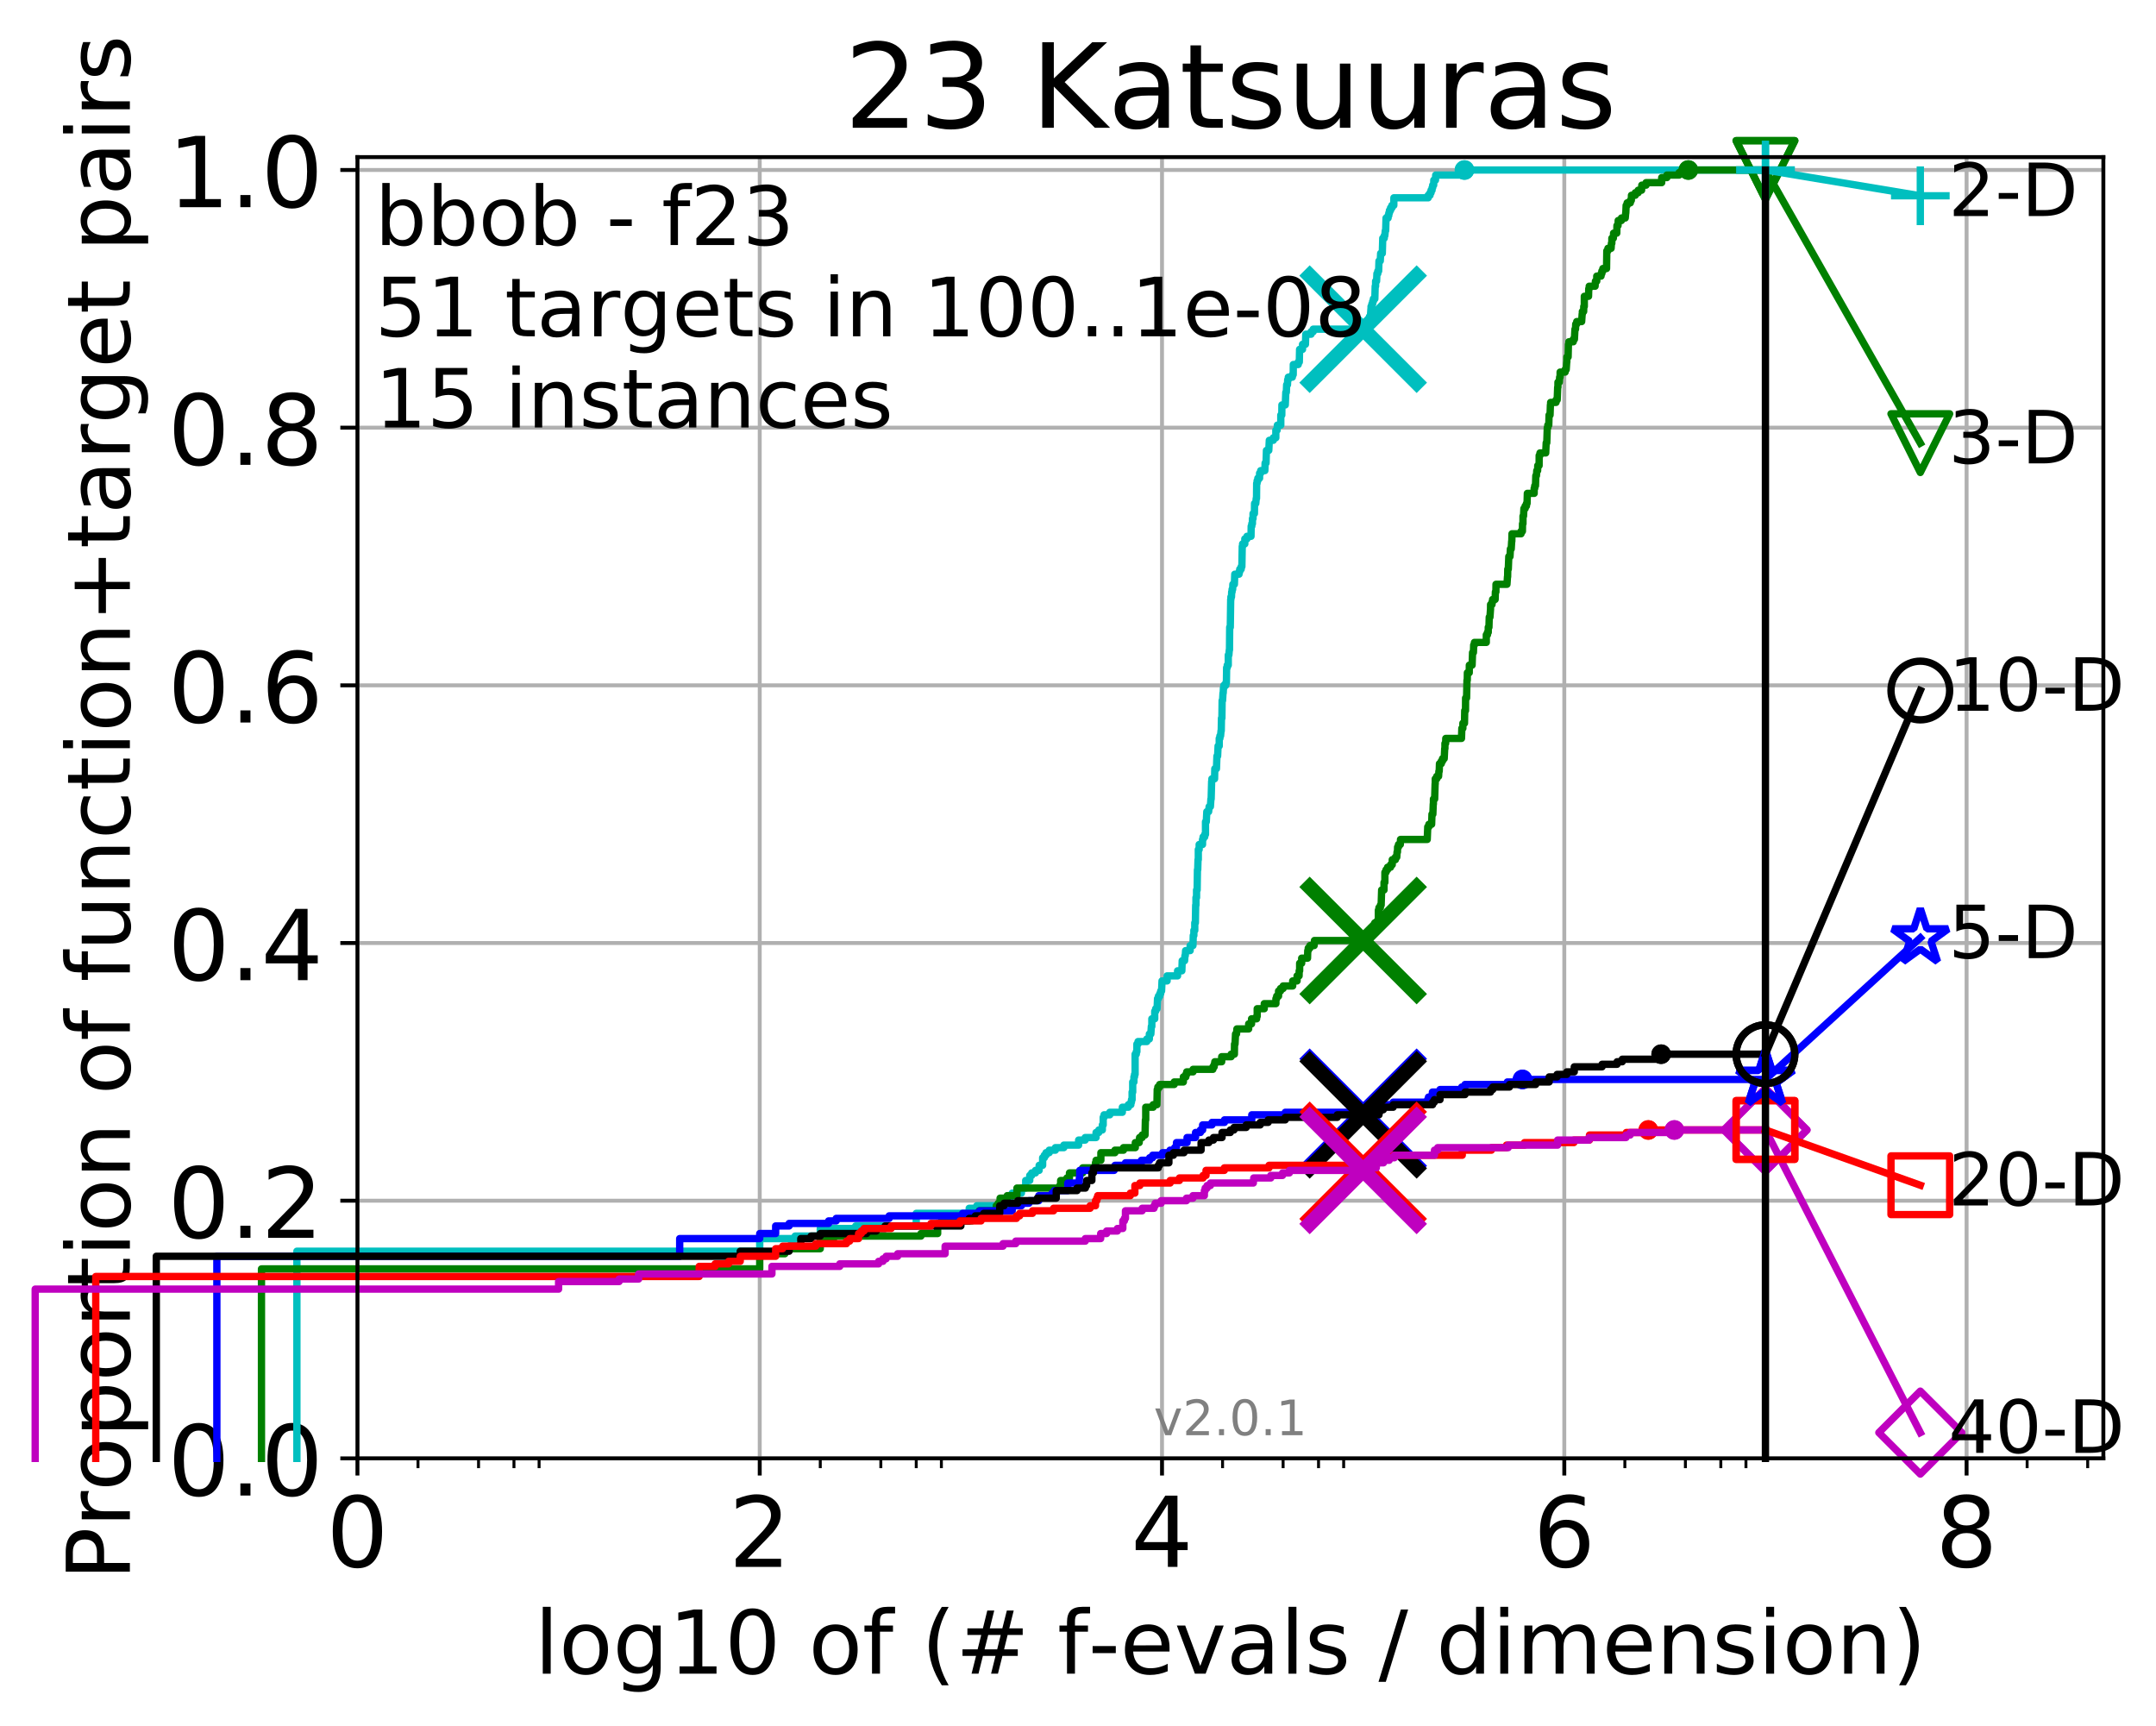 <?xml version="1.0" encoding="utf-8" standalone="no"?>
<!DOCTYPE svg PUBLIC "-//W3C//DTD SVG 1.1//EN"
  "http://www.w3.org/Graphics/SVG/1.1/DTD/svg11.dtd">
<!-- Created with matplotlib (http://matplotlib.org/) -->
<svg height="353pt" version="1.1" viewBox="0 0 441 353" width="441pt" xmlns="http://www.w3.org/2000/svg" xmlns:xlink="http://www.w3.org/1999/xlink">
 <defs>
  <style type="text/css">
*{stroke-linecap:butt;stroke-linejoin:round;}
  </style>
 </defs>
 <g id="figure_1">
  <g id="patch_1">
   <path d="M -0 353.222 
L 441.803 353.222 
L 441.803 0 
L -0 0 
z
" style="fill:#ffffff;"/>
  </g>
  <g id="axes_1">
   <g id="patch_2">
    <path d="M 73.113 298.245 
L 430.233 298.245 
L 430.233 32.133 
L 73.113 32.133 
z
" style="fill:#ffffff;"/>
   </g>
   <g id="matplotlib.axis_1">
    <g id="xtick_1">
     <g id="line2d_1">
      <path clip-path="url(#p3acd659344)" d="M 73.113 298.245 
L 73.113 32.133 
" style="fill:none;stroke:#b0b0b0;stroke-linecap:square;stroke-width:0.8;"/>
     </g>
     <g id="line2d_2">
      <defs>
       <path d="M 0 0 
L 0 3.5 
" id="meffa9a2dbb" style="stroke:#000000;stroke-width:0.8;"/>
      </defs>
      <g>
       <use style="stroke:#000000;stroke-width:0.8;" x="73.113" xlink:href="#meffa9a2dbb" y="298.245"/>
      </g>
     </g>
     <g id="text_1">
      <!-- 0 -->
      <defs>
       <path d="M 31.781 66.406 
Q 24.172 66.406 20.328 58.906 
Q 16.5 51.422 16.5 36.375 
Q 16.5 21.391 20.328 13.891 
Q 24.172 6.391 31.781 6.391 
Q 39.453 6.391 43.281 13.891 
Q 47.125 21.391 47.125 36.375 
Q 47.125 51.422 43.281 58.906 
Q 39.453 66.406 31.781 66.406 
M 31.781 74.219 
Q 44.047 74.219 50.516 64.516 
Q 56.984 54.828 56.984 36.375 
Q 56.984 17.969 50.516 8.266 
Q 44.047 -1.422 31.781 -1.422 
Q 19.531 -1.422 13.062 8.266 
Q 6.594 17.969 6.594 36.375 
Q 6.594 54.828 13.062 64.516 
Q 19.531 74.219 31.781 74.219 
" id="DejaVuSans-30"/>
      </defs>
      <g transform="translate(66.751 320.442)scale(0.2 -0.2)">
       <use xlink:href="#DejaVuSans-30"/>
      </g>
     </g>
    </g>
    <g id="xtick_2">
     <g id="line2d_3">
      <path clip-path="url(#p3acd659344)" d="M 155.399 298.245 
L 155.399 32.133 
" style="fill:none;stroke:#b0b0b0;stroke-linecap:square;stroke-width:0.8;"/>
     </g>
     <g id="line2d_4">
      <g>
       <use style="stroke:#000000;stroke-width:0.8;" x="155.399" xlink:href="#meffa9a2dbb" y="298.245"/>
      </g>
     </g>
     <g id="text_2">
      <!-- 2 -->
      <defs>
       <path d="M 19.188 8.297 
L 53.609 8.297 
L 53.609 0 
L 7.328 0 
L 7.328 8.297 
Q 12.938 14.109 22.625 23.891 
Q 32.328 33.688 34.812 36.531 
Q 39.547 41.844 41.422 45.531 
Q 43.312 49.219 43.312 52.781 
Q 43.312 58.594 39.234 62.25 
Q 35.156 65.922 28.609 65.922 
Q 23.969 65.922 18.812 64.312 
Q 13.672 62.703 7.812 59.422 
L 7.812 69.391 
Q 13.766 71.781 18.938 73 
Q 24.125 74.219 28.422 74.219 
Q 39.75 74.219 46.484 68.547 
Q 53.219 62.891 53.219 53.422 
Q 53.219 48.922 51.531 44.891 
Q 49.859 40.875 45.406 35.406 
Q 44.188 33.984 37.641 27.219 
Q 31.109 20.453 19.188 8.297 
" id="DejaVuSans-32"/>
      </defs>
      <g transform="translate(149.037 320.442)scale(0.2 -0.2)">
       <use xlink:href="#DejaVuSans-32"/>
      </g>
     </g>
    </g>
    <g id="xtick_3">
     <g id="line2d_5">
      <path clip-path="url(#p3acd659344)" d="M 237.685 298.245 
L 237.685 32.133 
" style="fill:none;stroke:#b0b0b0;stroke-linecap:square;stroke-width:0.8;"/>
     </g>
     <g id="line2d_6">
      <g>
       <use style="stroke:#000000;stroke-width:0.8;" x="237.685" xlink:href="#meffa9a2dbb" y="298.245"/>
      </g>
     </g>
     <g id="text_3">
      <!-- 4 -->
      <defs>
       <path d="M 37.797 64.312 
L 12.891 25.391 
L 37.797 25.391 
z
M 35.203 72.906 
L 47.609 72.906 
L 47.609 25.391 
L 58.016 25.391 
L 58.016 17.188 
L 47.609 17.188 
L 47.609 0 
L 37.797 0 
L 37.797 17.188 
L 4.891 17.188 
L 4.891 26.703 
z
" id="DejaVuSans-34"/>
      </defs>
      <g transform="translate(231.322 320.442)scale(0.2 -0.2)">
       <use xlink:href="#DejaVuSans-34"/>
      </g>
     </g>
    </g>
    <g id="xtick_4">
     <g id="line2d_7">
      <path clip-path="url(#p3acd659344)" d="M 319.97 298.245 
L 319.97 32.133 
" style="fill:none;stroke:#b0b0b0;stroke-linecap:square;stroke-width:0.8;"/>
     </g>
     <g id="line2d_8">
      <g>
       <use style="stroke:#000000;stroke-width:0.8;" x="319.97" xlink:href="#meffa9a2dbb" y="298.245"/>
      </g>
     </g>
     <g id="text_4">
      <!-- 6 -->
      <defs>
       <path d="M 33.016 40.375 
Q 26.375 40.375 22.484 35.828 
Q 18.609 31.297 18.609 23.391 
Q 18.609 15.531 22.484 10.953 
Q 26.375 6.391 33.016 6.391 
Q 39.656 6.391 43.531 10.953 
Q 47.406 15.531 47.406 23.391 
Q 47.406 31.297 43.531 35.828 
Q 39.656 40.375 33.016 40.375 
M 52.594 71.297 
L 52.594 62.312 
Q 48.875 64.062 45.094 64.984 
Q 41.312 65.922 37.594 65.922 
Q 27.828 65.922 22.672 59.328 
Q 17.531 52.734 16.797 39.406 
Q 19.672 43.656 24.016 45.922 
Q 28.375 48.188 33.594 48.188 
Q 44.578 48.188 50.953 41.516 
Q 57.328 34.859 57.328 23.391 
Q 57.328 12.156 50.688 5.359 
Q 44.047 -1.422 33.016 -1.422 
Q 20.359 -1.422 13.672 8.266 
Q 6.984 17.969 6.984 36.375 
Q 6.984 53.656 15.188 63.938 
Q 23.391 74.219 37.203 74.219 
Q 40.922 74.219 44.703 73.484 
Q 48.484 72.75 52.594 71.297 
" id="DejaVuSans-36"/>
      </defs>
      <g transform="translate(313.608 320.442)scale(0.2 -0.2)">
       <use xlink:href="#DejaVuSans-36"/>
      </g>
     </g>
    </g>
    <g id="xtick_5">
     <g id="line2d_9">
      <path clip-path="url(#p3acd659344)" d="M 402.256 298.245 
L 402.256 32.133 
" style="fill:none;stroke:#b0b0b0;stroke-linecap:square;stroke-width:0.8;"/>
     </g>
     <g id="line2d_10">
      <g>
       <use style="stroke:#000000;stroke-width:0.8;" x="402.256" xlink:href="#meffa9a2dbb" y="298.245"/>
      </g>
     </g>
     <g id="text_5">
      <!-- 8 -->
      <defs>
       <path d="M 31.781 34.625 
Q 24.75 34.625 20.719 30.859 
Q 16.703 27.094 16.703 20.516 
Q 16.703 13.922 20.719 10.156 
Q 24.75 6.391 31.781 6.391 
Q 38.812 6.391 42.859 10.172 
Q 46.922 13.969 46.922 20.516 
Q 46.922 27.094 42.891 30.859 
Q 38.875 34.625 31.781 34.625 
M 21.922 38.812 
Q 15.578 40.375 12.031 44.719 
Q 8.5 49.078 8.5 55.328 
Q 8.5 64.062 14.719 69.141 
Q 20.953 74.219 31.781 74.219 
Q 42.672 74.219 48.875 69.141 
Q 55.078 64.062 55.078 55.328 
Q 55.078 49.078 51.531 44.719 
Q 48 40.375 41.703 38.812 
Q 48.828 37.156 52.797 32.312 
Q 56.781 27.484 56.781 20.516 
Q 56.781 9.906 50.312 4.234 
Q 43.844 -1.422 31.781 -1.422 
Q 19.734 -1.422 13.25 4.234 
Q 6.781 9.906 6.781 20.516 
Q 6.781 27.484 10.781 32.312 
Q 14.797 37.156 21.922 38.812 
M 18.312 54.391 
Q 18.312 48.734 21.844 45.562 
Q 25.391 42.391 31.781 42.391 
Q 38.141 42.391 41.719 45.562 
Q 45.312 48.734 45.312 54.391 
Q 45.312 60.062 41.719 63.234 
Q 38.141 66.406 31.781 66.406 
Q 25.391 66.406 21.844 63.234 
Q 18.312 60.062 18.312 54.391 
" id="DejaVuSans-38"/>
      </defs>
      <g transform="translate(395.894 320.442)scale(0.2 -0.2)">
       <use xlink:href="#DejaVuSans-38"/>
      </g>
     </g>
    </g>
    <g id="xtick_6">
     <g id="line2d_11">
      <defs>
       <path d="M 0 0 
L 0 2 
" id="m3ec6990000" style="stroke:#000000;stroke-width:0.6;"/>
      </defs>
      <g>
       <use style="stroke:#000000;stroke-width:0.6;" x="85.499" xlink:href="#m3ec6990000" y="298.245"/>
      </g>
     </g>
    </g>
    <g id="xtick_7">
     <g id="line2d_12">
      <g>
       <use style="stroke:#000000;stroke-width:0.6;" x="97.884" xlink:href="#m3ec6990000" y="298.245"/>
      </g>
     </g>
    </g>
    <g id="xtick_8">
     <g id="line2d_13">
      <g>
       <use style="stroke:#000000;stroke-width:0.6;" x="105.129" xlink:href="#m3ec6990000" y="298.245"/>
      </g>
     </g>
    </g>
    <g id="xtick_9">
     <g id="line2d_14">
      <g>
       <use style="stroke:#000000;stroke-width:0.6;" x="110.269" xlink:href="#m3ec6990000" y="298.245"/>
      </g>
     </g>
    </g>
    <g id="xtick_10">
     <g id="line2d_15">
      <g>
       <use style="stroke:#000000;stroke-width:0.6;" x="167.784" xlink:href="#m3ec6990000" y="298.245"/>
      </g>
     </g>
    </g>
    <g id="xtick_11">
     <g id="line2d_16">
      <g>
       <use style="stroke:#000000;stroke-width:0.6;" x="180.17" xlink:href="#m3ec6990000" y="298.245"/>
      </g>
     </g>
    </g>
    <g id="xtick_12">
     <g id="line2d_17">
      <g>
       <use style="stroke:#000000;stroke-width:0.6;" x="187.414" xlink:href="#m3ec6990000" y="298.245"/>
      </g>
     </g>
    </g>
    <g id="xtick_13">
     <g id="line2d_18">
      <g>
       <use style="stroke:#000000;stroke-width:0.6;" x="192.555" xlink:href="#m3ec6990000" y="298.245"/>
      </g>
     </g>
    </g>
    <g id="xtick_14">
     <g id="line2d_19">
      <g>
       <use style="stroke:#000000;stroke-width:0.6;" x="250.07" xlink:href="#m3ec6990000" y="298.245"/>
      </g>
     </g>
    </g>
    <g id="xtick_15">
     <g id="line2d_20">
      <g>
       <use style="stroke:#000000;stroke-width:0.6;" x="262.455" xlink:href="#m3ec6990000" y="298.245"/>
      </g>
     </g>
    </g>
    <g id="xtick_16">
     <g id="line2d_21">
      <g>
       <use style="stroke:#000000;stroke-width:0.6;" x="269.7" xlink:href="#m3ec6990000" y="298.245"/>
      </g>
     </g>
    </g>
    <g id="xtick_17">
     <g id="line2d_22">
      <g>
       <use style="stroke:#000000;stroke-width:0.6;" x="274.84" xlink:href="#m3ec6990000" y="298.245"/>
      </g>
     </g>
    </g>
    <g id="xtick_18">
     <g id="line2d_23">
      <g>
       <use style="stroke:#000000;stroke-width:0.6;" x="332.356" xlink:href="#m3ec6990000" y="298.245"/>
      </g>
     </g>
    </g>
    <g id="xtick_19">
     <g id="line2d_24">
      <g>
       <use style="stroke:#000000;stroke-width:0.6;" x="344.741" xlink:href="#m3ec6990000" y="298.245"/>
      </g>
     </g>
    </g>
    <g id="xtick_20">
     <g id="line2d_25">
      <g>
       <use style="stroke:#000000;stroke-width:0.6;" x="351.986" xlink:href="#m3ec6990000" y="298.245"/>
      </g>
     </g>
    </g>
    <g id="xtick_21">
     <g id="line2d_26">
      <g>
       <use style="stroke:#000000;stroke-width:0.6;" x="357.126" xlink:href="#m3ec6990000" y="298.245"/>
      </g>
     </g>
    </g>
    <g id="xtick_22">
     <g id="line2d_27">
      <g>
       <use style="stroke:#000000;stroke-width:0.6;" x="414.641" xlink:href="#m3ec6990000" y="298.245"/>
      </g>
     </g>
    </g>
    <g id="xtick_23">
     <g id="line2d_28">
      <g>
       <use style="stroke:#000000;stroke-width:0.6;" x="427.027" xlink:href="#m3ec6990000" y="298.245"/>
      </g>
     </g>
    </g>
    <g id="text_6">
     <!-- log10 of (# f-evals / dimension) -->
     <defs>
      <path d="M 9.422 75.984 
L 18.406 75.984 
L 18.406 0 
L 9.422 0 
z
" id="DejaVuSans-6c"/>
      <path d="M 30.609 48.391 
Q 23.391 48.391 19.188 42.75 
Q 14.984 37.109 14.984 27.297 
Q 14.984 17.484 19.156 11.844 
Q 23.344 6.203 30.609 6.203 
Q 37.797 6.203 41.984 11.859 
Q 46.188 17.531 46.188 27.297 
Q 46.188 37.016 41.984 42.703 
Q 37.797 48.391 30.609 48.391 
M 30.609 56 
Q 42.328 56 49.016 48.375 
Q 55.719 40.766 55.719 27.297 
Q 55.719 13.875 49.016 6.219 
Q 42.328 -1.422 30.609 -1.422 
Q 18.844 -1.422 12.172 6.219 
Q 5.516 13.875 5.516 27.297 
Q 5.516 40.766 12.172 48.375 
Q 18.844 56 30.609 56 
" id="DejaVuSans-6f"/>
      <path d="M 45.406 27.984 
Q 45.406 37.75 41.375 43.109 
Q 37.359 48.484 30.078 48.484 
Q 22.859 48.484 18.828 43.109 
Q 14.797 37.75 14.797 27.984 
Q 14.797 18.266 18.828 12.891 
Q 22.859 7.516 30.078 7.516 
Q 37.359 7.516 41.375 12.891 
Q 45.406 18.266 45.406 27.984 
M 54.391 6.781 
Q 54.391 -7.172 48.188 -13.984 
Q 42 -20.797 29.203 -20.797 
Q 24.469 -20.797 20.266 -20.094 
Q 16.062 -19.391 12.109 -17.922 
L 12.109 -9.188 
Q 16.062 -11.328 19.922 -12.344 
Q 23.781 -13.375 27.781 -13.375 
Q 36.625 -13.375 41.016 -8.766 
Q 45.406 -4.156 45.406 5.172 
L 45.406 9.625 
Q 42.625 4.781 38.281 2.391 
Q 33.938 0 27.875 0 
Q 17.828 0 11.672 7.656 
Q 5.516 15.328 5.516 27.984 
Q 5.516 40.672 11.672 48.328 
Q 17.828 56 27.875 56 
Q 33.938 56 38.281 53.609 
Q 42.625 51.219 45.406 46.391 
L 45.406 54.688 
L 54.391 54.688 
z
" id="DejaVuSans-67"/>
      <path d="M 12.406 8.297 
L 28.516 8.297 
L 28.516 63.922 
L 10.984 60.406 
L 10.984 69.391 
L 28.422 72.906 
L 38.281 72.906 
L 38.281 8.297 
L 54.391 8.297 
L 54.391 0 
L 12.406 0 
z
" id="DejaVuSans-31"/>
      <path id="DejaVuSans-20"/>
      <path d="M 37.109 75.984 
L 37.109 68.5 
L 28.516 68.5 
Q 23.688 68.5 21.797 66.547 
Q 19.922 64.594 19.922 59.516 
L 19.922 54.688 
L 34.719 54.688 
L 34.719 47.703 
L 19.922 47.703 
L 19.922 0 
L 10.891 0 
L 10.891 47.703 
L 2.297 47.703 
L 2.297 54.688 
L 10.891 54.688 
L 10.891 58.5 
Q 10.891 67.625 15.141 71.797 
Q 19.391 75.984 28.609 75.984 
z
" id="DejaVuSans-66"/>
      <path d="M 31 75.875 
Q 24.469 64.656 21.281 53.656 
Q 18.109 42.672 18.109 31.391 
Q 18.109 20.125 21.312 9.062 
Q 24.516 -2 31 -13.188 
L 23.188 -13.188 
Q 15.875 -1.703 12.234 9.375 
Q 8.594 20.453 8.594 31.391 
Q 8.594 42.281 12.203 53.312 
Q 15.828 64.359 23.188 75.875 
z
" id="DejaVuSans-28"/>
      <path d="M 51.125 44 
L 36.922 44 
L 32.812 27.688 
L 47.125 27.688 
z
M 43.797 71.781 
L 38.719 51.516 
L 52.984 51.516 
L 58.109 71.781 
L 65.922 71.781 
L 60.891 51.516 
L 76.125 51.516 
L 76.125 44 
L 58.984 44 
L 54.984 27.688 
L 70.516 27.688 
L 70.516 20.219 
L 53.078 20.219 
L 48 0 
L 40.188 0 
L 45.219 20.219 
L 30.906 20.219 
L 25.875 0 
L 18.016 0 
L 23.094 20.219 
L 7.719 20.219 
L 7.719 27.688 
L 24.906 27.688 
L 29 44 
L 13.281 44 
L 13.281 51.516 
L 30.906 51.516 
L 35.891 71.781 
z
" id="DejaVuSans-23"/>
      <path d="M 4.891 31.391 
L 31.203 31.391 
L 31.203 23.391 
L 4.891 23.391 
z
" id="DejaVuSans-2d"/>
      <path d="M 56.203 29.594 
L 56.203 25.203 
L 14.891 25.203 
Q 15.484 15.922 20.484 11.062 
Q 25.484 6.203 34.422 6.203 
Q 39.594 6.203 44.453 7.469 
Q 49.312 8.734 54.109 11.281 
L 54.109 2.781 
Q 49.266 0.734 44.188 -0.344 
Q 39.109 -1.422 33.891 -1.422 
Q 20.797 -1.422 13.156 6.188 
Q 5.516 13.812 5.516 26.812 
Q 5.516 40.234 12.766 48.109 
Q 20.016 56 32.328 56 
Q 43.359 56 49.781 48.891 
Q 56.203 41.797 56.203 29.594 
M 47.219 32.234 
Q 47.125 39.594 43.094 43.984 
Q 39.062 48.391 32.422 48.391 
Q 24.906 48.391 20.391 44.141 
Q 15.875 39.891 15.188 32.172 
z
" id="DejaVuSans-65"/>
      <path d="M 2.984 54.688 
L 12.5 54.688 
L 29.594 8.797 
L 46.688 54.688 
L 56.203 54.688 
L 35.688 0 
L 23.484 0 
z
" id="DejaVuSans-76"/>
      <path d="M 34.281 27.484 
Q 23.391 27.484 19.188 25 
Q 14.984 22.516 14.984 16.5 
Q 14.984 11.719 18.141 8.906 
Q 21.297 6.109 26.703 6.109 
Q 34.188 6.109 38.703 11.406 
Q 43.219 16.703 43.219 25.484 
L 43.219 27.484 
z
M 52.203 31.203 
L 52.203 0 
L 43.219 0 
L 43.219 8.297 
Q 40.141 3.328 35.547 0.953 
Q 30.953 -1.422 24.312 -1.422 
Q 15.922 -1.422 10.953 3.297 
Q 6 8.016 6 15.922 
Q 6 25.141 12.172 29.828 
Q 18.359 34.516 30.609 34.516 
L 43.219 34.516 
L 43.219 35.406 
Q 43.219 41.609 39.141 45 
Q 35.062 48.391 27.688 48.391 
Q 23 48.391 18.547 47.266 
Q 14.109 46.141 10.016 43.891 
L 10.016 52.203 
Q 14.938 54.109 19.578 55.047 
Q 24.219 56 28.609 56 
Q 40.484 56 46.344 49.844 
Q 52.203 43.703 52.203 31.203 
" id="DejaVuSans-61"/>
      <path d="M 44.281 53.078 
L 44.281 44.578 
Q 40.484 46.531 36.375 47.5 
Q 32.281 48.484 27.875 48.484 
Q 21.188 48.484 17.844 46.438 
Q 14.5 44.391 14.5 40.281 
Q 14.5 37.156 16.891 35.375 
Q 19.281 33.594 26.516 31.984 
L 29.594 31.297 
Q 39.156 29.25 43.188 25.516 
Q 47.219 21.781 47.219 15.094 
Q 47.219 7.469 41.188 3.016 
Q 35.156 -1.422 24.609 -1.422 
Q 20.219 -1.422 15.453 -0.562 
Q 10.688 0.297 5.422 2 
L 5.422 11.281 
Q 10.406 8.688 15.234 7.391 
Q 20.062 6.109 24.812 6.109 
Q 31.156 6.109 34.562 8.281 
Q 37.984 10.453 37.984 14.406 
Q 37.984 18.062 35.516 20.016 
Q 33.062 21.969 24.703 23.781 
L 21.578 24.516 
Q 13.234 26.266 9.516 29.906 
Q 5.812 33.547 5.812 39.891 
Q 5.812 47.609 11.281 51.797 
Q 16.75 56 26.812 56 
Q 31.781 56 36.172 55.266 
Q 40.578 54.547 44.281 53.078 
" id="DejaVuSans-73"/>
      <path d="M 25.391 72.906 
L 33.688 72.906 
L 8.297 -9.281 
L 0 -9.281 
z
" id="DejaVuSans-2f"/>
      <path d="M 45.406 46.391 
L 45.406 75.984 
L 54.391 75.984 
L 54.391 0 
L 45.406 0 
L 45.406 8.203 
Q 42.578 3.328 38.25 0.953 
Q 33.938 -1.422 27.875 -1.422 
Q 17.969 -1.422 11.734 6.484 
Q 5.516 14.406 5.516 27.297 
Q 5.516 40.188 11.734 48.094 
Q 17.969 56 27.875 56 
Q 33.938 56 38.25 53.625 
Q 42.578 51.266 45.406 46.391 
M 14.797 27.297 
Q 14.797 17.391 18.875 11.75 
Q 22.953 6.109 30.078 6.109 
Q 37.203 6.109 41.297 11.75 
Q 45.406 17.391 45.406 27.297 
Q 45.406 37.203 41.297 42.844 
Q 37.203 48.484 30.078 48.484 
Q 22.953 48.484 18.875 42.844 
Q 14.797 37.203 14.797 27.297 
" id="DejaVuSans-64"/>
      <path d="M 9.422 54.688 
L 18.406 54.688 
L 18.406 0 
L 9.422 0 
z
M 9.422 75.984 
L 18.406 75.984 
L 18.406 64.594 
L 9.422 64.594 
z
" id="DejaVuSans-69"/>
      <path d="M 52 44.188 
Q 55.375 50.25 60.062 53.125 
Q 64.75 56 71.094 56 
Q 79.641 56 84.281 50.016 
Q 88.922 44.047 88.922 33.016 
L 88.922 0 
L 79.891 0 
L 79.891 32.719 
Q 79.891 40.578 77.094 44.375 
Q 74.312 48.188 68.609 48.188 
Q 61.625 48.188 57.562 43.547 
Q 53.516 38.922 53.516 30.906 
L 53.516 0 
L 44.484 0 
L 44.484 32.719 
Q 44.484 40.625 41.703 44.406 
Q 38.922 48.188 33.109 48.188 
Q 26.219 48.188 22.156 43.531 
Q 18.109 38.875 18.109 30.906 
L 18.109 0 
L 9.078 0 
L 9.078 54.688 
L 18.109 54.688 
L 18.109 46.188 
Q 21.188 51.219 25.484 53.609 
Q 29.781 56 35.688 56 
Q 41.656 56 45.828 52.969 
Q 50 49.953 52 44.188 
" id="DejaVuSans-6d"/>
      <path d="M 54.891 33.016 
L 54.891 0 
L 45.906 0 
L 45.906 32.719 
Q 45.906 40.484 42.875 44.328 
Q 39.844 48.188 33.797 48.188 
Q 26.516 48.188 22.312 43.547 
Q 18.109 38.922 18.109 30.906 
L 18.109 0 
L 9.078 0 
L 9.078 54.688 
L 18.109 54.688 
L 18.109 46.188 
Q 21.344 51.125 25.703 53.562 
Q 30.078 56 35.797 56 
Q 45.219 56 50.047 50.172 
Q 54.891 44.344 54.891 33.016 
" id="DejaVuSans-6e"/>
      <path d="M 8.016 75.875 
L 15.828 75.875 
Q 23.141 64.359 26.781 53.312 
Q 30.422 42.281 30.422 31.391 
Q 30.422 20.453 26.781 9.375 
Q 23.141 -1.703 15.828 -13.188 
L 8.016 -13.188 
Q 14.5 -2 17.703 9.062 
Q 20.906 20.125 20.906 31.391 
Q 20.906 42.672 17.703 53.656 
Q 14.5 64.656 8.016 75.875 
" id="DejaVuSans-29"/>
     </defs>
     <g transform="translate(109.328 342.279)scale(0.18 -0.18)">
      <use xlink:href="#DejaVuSans-6c"/>
      <use x="27.783" xlink:href="#DejaVuSans-6f"/>
      <use x="88.965" xlink:href="#DejaVuSans-67"/>
      <use x="152.441" xlink:href="#DejaVuSans-31"/>
      <use x="216.064" xlink:href="#DejaVuSans-30"/>
      <use x="279.688" xlink:href="#DejaVuSans-20"/>
      <use x="311.475" xlink:href="#DejaVuSans-6f"/>
      <use x="372.656" xlink:href="#DejaVuSans-66"/>
      <use x="407.861" xlink:href="#DejaVuSans-20"/>
      <use x="439.648" xlink:href="#DejaVuSans-28"/>
      <use x="478.662" xlink:href="#DejaVuSans-23"/>
      <use x="562.451" xlink:href="#DejaVuSans-20"/>
      <use x="594.238" xlink:href="#DejaVuSans-66"/>
      <use x="629.365" xlink:href="#DejaVuSans-2d"/>
      <use x="665.449" xlink:href="#DejaVuSans-65"/>
      <use x="726.973" xlink:href="#DejaVuSans-76"/>
      <use x="786.152" xlink:href="#DejaVuSans-61"/>
      <use x="847.432" xlink:href="#DejaVuSans-6c"/>
      <use x="875.215" xlink:href="#DejaVuSans-73"/>
      <use x="927.314" xlink:href="#DejaVuSans-20"/>
      <use x="959.102" xlink:href="#DejaVuSans-2f"/>
      <use x="992.793" xlink:href="#DejaVuSans-20"/>
      <use x="1024.58" xlink:href="#DejaVuSans-64"/>
      <use x="1088.057" xlink:href="#DejaVuSans-69"/>
      <use x="1115.84" xlink:href="#DejaVuSans-6d"/>
      <use x="1213.252" xlink:href="#DejaVuSans-65"/>
      <use x="1274.775" xlink:href="#DejaVuSans-6e"/>
      <use x="1338.154" xlink:href="#DejaVuSans-73"/>
      <use x="1390.254" xlink:href="#DejaVuSans-69"/>
      <use x="1418.037" xlink:href="#DejaVuSans-6f"/>
      <use x="1479.219" xlink:href="#DejaVuSans-6e"/>
      <use x="1542.598" xlink:href="#DejaVuSans-29"/>
     </g>
    </g>
   </g>
   <g id="matplotlib.axis_2">
    <g id="ytick_1">
     <g id="line2d_29">
      <path clip-path="url(#p3acd659344)" d="M 73.113 298.245 
L 430.233 298.245 
" style="fill:none;stroke:#b0b0b0;stroke-linecap:square;stroke-width:0.8;"/>
     </g>
     <g id="line2d_30">
      <defs>
       <path d="M 0 0 
L -3.5 0 
" id="m15bf557035" style="stroke:#000000;stroke-width:0.8;"/>
      </defs>
      <g>
       <use style="stroke:#000000;stroke-width:0.8;" x="73.113" xlink:href="#m15bf557035" y="298.245"/>
      </g>
     </g>
     <g id="text_7">
      <!-- 0.0 -->
      <defs>
       <path d="M 10.688 12.406 
L 21 12.406 
L 21 0 
L 10.688 0 
z
" id="DejaVuSans-2e"/>
      </defs>
      <g transform="translate(34.307 305.844)scale(0.2 -0.2)">
       <use xlink:href="#DejaVuSans-30"/>
       <use x="63.623" xlink:href="#DejaVuSans-2e"/>
       <use x="95.41" xlink:href="#DejaVuSans-30"/>
      </g>
     </g>
    </g>
    <g id="ytick_2">
     <g id="line2d_31">
      <path clip-path="url(#p3acd659344)" d="M 73.113 245.55 
L 430.233 245.55 
" style="fill:none;stroke:#b0b0b0;stroke-linecap:square;stroke-width:0.8;"/>
     </g>
     <g id="line2d_32">
      <g>
       <use style="stroke:#000000;stroke-width:0.8;" x="73.113" xlink:href="#m15bf557035" y="245.55"/>
      </g>
     </g>
     <g id="text_8">
      <!-- 0.2 -->
      <g transform="translate(34.307 253.148)scale(0.2 -0.2)">
       <use xlink:href="#DejaVuSans-30"/>
       <use x="63.623" xlink:href="#DejaVuSans-2e"/>
       <use x="95.41" xlink:href="#DejaVuSans-32"/>
      </g>
     </g>
    </g>
    <g id="ytick_3">
     <g id="line2d_33">
      <path clip-path="url(#p3acd659344)" d="M 73.113 192.854 
L 430.233 192.854 
" style="fill:none;stroke:#b0b0b0;stroke-linecap:square;stroke-width:0.8;"/>
     </g>
     <g id="line2d_34">
      <g>
       <use style="stroke:#000000;stroke-width:0.8;" x="73.113" xlink:href="#m15bf557035" y="192.854"/>
      </g>
     </g>
     <g id="text_9">
      <!-- 0.4 -->
      <g transform="translate(34.307 200.453)scale(0.2 -0.2)">
       <use xlink:href="#DejaVuSans-30"/>
       <use x="63.623" xlink:href="#DejaVuSans-2e"/>
       <use x="95.41" xlink:href="#DejaVuSans-34"/>
      </g>
     </g>
    </g>
    <g id="ytick_4">
     <g id="line2d_35">
      <path clip-path="url(#p3acd659344)" d="M 73.113 140.159 
L 430.233 140.159 
" style="fill:none;stroke:#b0b0b0;stroke-linecap:square;stroke-width:0.8;"/>
     </g>
     <g id="line2d_36">
      <g>
       <use style="stroke:#000000;stroke-width:0.8;" x="73.113" xlink:href="#m15bf557035" y="140.159"/>
      </g>
     </g>
     <g id="text_10">
      <!-- 0.6 -->
      <g transform="translate(34.307 147.757)scale(0.2 -0.2)">
       <use xlink:href="#DejaVuSans-30"/>
       <use x="63.623" xlink:href="#DejaVuSans-2e"/>
       <use x="95.41" xlink:href="#DejaVuSans-36"/>
      </g>
     </g>
    </g>
    <g id="ytick_5">
     <g id="line2d_37">
      <path clip-path="url(#p3acd659344)" d="M 73.113 87.464 
L 430.233 87.464 
" style="fill:none;stroke:#b0b0b0;stroke-linecap:square;stroke-width:0.8;"/>
     </g>
     <g id="line2d_38">
      <g>
       <use style="stroke:#000000;stroke-width:0.8;" x="73.113" xlink:href="#m15bf557035" y="87.464"/>
      </g>
     </g>
     <g id="text_11">
      <!-- 0.8 -->
      <g transform="translate(34.307 95.062)scale(0.2 -0.2)">
       <use xlink:href="#DejaVuSans-30"/>
       <use x="63.623" xlink:href="#DejaVuSans-2e"/>
       <use x="95.41" xlink:href="#DejaVuSans-38"/>
      </g>
     </g>
    </g>
    <g id="ytick_6">
     <g id="line2d_39">
      <path clip-path="url(#p3acd659344)" d="M 73.113 34.768 
L 430.233 34.768 
" style="fill:none;stroke:#b0b0b0;stroke-linecap:square;stroke-width:0.8;"/>
     </g>
     <g id="line2d_40">
      <g>
       <use style="stroke:#000000;stroke-width:0.8;" x="73.113" xlink:href="#m15bf557035" y="34.768"/>
      </g>
     </g>
     <g id="text_12">
      <!-- 1.0 -->
      <g transform="translate(34.307 42.367)scale(0.2 -0.2)">
       <use xlink:href="#DejaVuSans-31"/>
       <use x="63.623" xlink:href="#DejaVuSans-2e"/>
       <use x="95.41" xlink:href="#DejaVuSans-30"/>
      </g>
     </g>
    </g>
    <g id="text_13">
     <!-- Proportion of function+target pairs -->
     <defs>
      <path d="M 19.672 64.797 
L 19.672 37.406 
L 32.078 37.406 
Q 38.969 37.406 42.719 40.969 
Q 46.484 44.531 46.484 51.125 
Q 46.484 57.672 42.719 61.234 
Q 38.969 64.797 32.078 64.797 
z
M 9.812 72.906 
L 32.078 72.906 
Q 44.344 72.906 50.609 67.359 
Q 56.891 61.812 56.891 51.125 
Q 56.891 40.328 50.609 34.812 
Q 44.344 29.297 32.078 29.297 
L 19.672 29.297 
L 19.672 0 
L 9.812 0 
z
" id="DejaVuSans-50"/>
      <path d="M 41.109 46.297 
Q 39.594 47.172 37.812 47.578 
Q 36.031 48 33.891 48 
Q 26.266 48 22.188 43.047 
Q 18.109 38.094 18.109 28.812 
L 18.109 0 
L 9.078 0 
L 9.078 54.688 
L 18.109 54.688 
L 18.109 46.188 
Q 20.953 51.172 25.484 53.578 
Q 30.031 56 36.531 56 
Q 37.453 56 38.578 55.875 
Q 39.703 55.766 41.062 55.516 
z
" id="DejaVuSans-72"/>
      <path d="M 18.109 8.203 
L 18.109 -20.797 
L 9.078 -20.797 
L 9.078 54.688 
L 18.109 54.688 
L 18.109 46.391 
Q 20.953 51.266 25.266 53.625 
Q 29.594 56 35.594 56 
Q 45.562 56 51.781 48.094 
Q 58.016 40.188 58.016 27.297 
Q 58.016 14.406 51.781 6.484 
Q 45.562 -1.422 35.594 -1.422 
Q 29.594 -1.422 25.266 0.953 
Q 20.953 3.328 18.109 8.203 
M 48.688 27.297 
Q 48.688 37.203 44.609 42.844 
Q 40.531 48.484 33.406 48.484 
Q 26.266 48.484 22.188 42.844 
Q 18.109 37.203 18.109 27.297 
Q 18.109 17.391 22.188 11.75 
Q 26.266 6.109 33.406 6.109 
Q 40.531 6.109 44.609 11.75 
Q 48.688 17.391 48.688 27.297 
" id="DejaVuSans-70"/>
      <path d="M 18.312 70.219 
L 18.312 54.688 
L 36.812 54.688 
L 36.812 47.703 
L 18.312 47.703 
L 18.312 18.016 
Q 18.312 11.328 20.141 9.422 
Q 21.969 7.516 27.594 7.516 
L 36.812 7.516 
L 36.812 0 
L 27.594 0 
Q 17.188 0 13.234 3.875 
Q 9.281 7.766 9.281 18.016 
L 9.281 47.703 
L 2.688 47.703 
L 2.688 54.688 
L 9.281 54.688 
L 9.281 70.219 
z
" id="DejaVuSans-74"/>
      <path d="M 8.5 21.578 
L 8.5 54.688 
L 17.484 54.688 
L 17.484 21.922 
Q 17.484 14.156 20.5 10.266 
Q 23.531 6.391 29.594 6.391 
Q 36.859 6.391 41.078 11.031 
Q 45.312 15.672 45.312 23.688 
L 45.312 54.688 
L 54.297 54.688 
L 54.297 0 
L 45.312 0 
L 45.312 8.406 
Q 42.047 3.422 37.719 1 
Q 33.406 -1.422 27.688 -1.422 
Q 18.266 -1.422 13.375 4.438 
Q 8.5 10.297 8.5 21.578 
M 31.109 56 
z
" id="DejaVuSans-75"/>
      <path d="M 48.781 52.594 
L 48.781 44.188 
Q 44.969 46.297 41.141 47.344 
Q 37.312 48.391 33.406 48.391 
Q 24.656 48.391 19.812 42.844 
Q 14.984 37.312 14.984 27.297 
Q 14.984 17.281 19.812 11.734 
Q 24.656 6.203 33.406 6.203 
Q 37.312 6.203 41.141 7.25 
Q 44.969 8.297 48.781 10.406 
L 48.781 2.094 
Q 45.016 0.344 40.984 -0.531 
Q 36.969 -1.422 32.422 -1.422 
Q 20.062 -1.422 12.781 6.344 
Q 5.516 14.109 5.516 27.297 
Q 5.516 40.672 12.859 48.328 
Q 20.219 56 33.016 56 
Q 37.156 56 41.109 55.141 
Q 45.062 54.297 48.781 52.594 
" id="DejaVuSans-63"/>
      <path d="M 46 62.703 
L 46 35.5 
L 73.188 35.5 
L 73.188 27.203 
L 46 27.203 
L 46 0 
L 37.797 0 
L 37.797 27.203 
L 10.594 27.203 
L 10.594 35.5 
L 37.797 35.5 
L 37.797 62.703 
z
" id="DejaVuSans-2b"/>
     </defs>
     <g transform="translate(26.564 323.179)rotate(-90)scale(0.18 -0.18)">
      <use xlink:href="#DejaVuSans-50"/>
      <use x="60.287" xlink:href="#DejaVuSans-72"/>
      <use x="101.369" xlink:href="#DejaVuSans-6f"/>
      <use x="162.551" xlink:href="#DejaVuSans-70"/>
      <use x="226.027" xlink:href="#DejaVuSans-6f"/>
      <use x="287.209" xlink:href="#DejaVuSans-72"/>
      <use x="328.322" xlink:href="#DejaVuSans-74"/>
      <use x="367.531" xlink:href="#DejaVuSans-69"/>
      <use x="395.314" xlink:href="#DejaVuSans-6f"/>
      <use x="456.496" xlink:href="#DejaVuSans-6e"/>
      <use x="519.875" xlink:href="#DejaVuSans-20"/>
      <use x="551.662" xlink:href="#DejaVuSans-6f"/>
      <use x="612.844" xlink:href="#DejaVuSans-66"/>
      <use x="648.049" xlink:href="#DejaVuSans-20"/>
      <use x="679.836" xlink:href="#DejaVuSans-66"/>
      <use x="715.041" xlink:href="#DejaVuSans-75"/>
      <use x="778.42" xlink:href="#DejaVuSans-6e"/>
      <use x="841.799" xlink:href="#DejaVuSans-63"/>
      <use x="896.779" xlink:href="#DejaVuSans-74"/>
      <use x="935.988" xlink:href="#DejaVuSans-69"/>
      <use x="963.771" xlink:href="#DejaVuSans-6f"/>
      <use x="1024.953" xlink:href="#DejaVuSans-6e"/>
      <use x="1088.332" xlink:href="#DejaVuSans-2b"/>
      <use x="1172.121" xlink:href="#DejaVuSans-74"/>
      <use x="1211.33" xlink:href="#DejaVuSans-61"/>
      <use x="1272.609" xlink:href="#DejaVuSans-72"/>
      <use x="1313.707" xlink:href="#DejaVuSans-67"/>
      <use x="1377.184" xlink:href="#DejaVuSans-65"/>
      <use x="1438.707" xlink:href="#DejaVuSans-74"/>
      <use x="1477.916" xlink:href="#DejaVuSans-20"/>
      <use x="1509.703" xlink:href="#DejaVuSans-70"/>
      <use x="1573.18" xlink:href="#DejaVuSans-61"/>
      <use x="1634.459" xlink:href="#DejaVuSans-69"/>
      <use x="1662.242" xlink:href="#DejaVuSans-72"/>
      <use x="1703.355" xlink:href="#DejaVuSans-73"/>
     </g>
    </g>
   </g>
   <g id="line2d_41">
    <defs>
     <path d="M 0 1.5 
C 0.398 1.5 0.779 1.342 1.061 1.061 
C 1.342 0.779 1.5 0.398 1.5 0 
C 1.5 -0.398 1.342 -0.779 1.061 -1.061 
C 0.779 -1.342 0.398 -1.5 0 -1.5 
C -0.398 -1.5 -0.779 -1.342 -1.061 -1.061 
C -1.342 -0.779 -1.5 -0.398 -1.5 0 
C -1.5 0.398 -1.342 0.779 -1.061 1.061 
C -0.779 1.342 -0.398 1.5 0 1.5 
z
" id="m09983a4074" style="stroke:#00bfbf;"/>
    </defs>
    <g>
     <use style="fill:#00bfbf;stroke:#00bfbf;" x="299.552" xlink:href="#m09983a4074" y="34.768"/>
     <use style="fill:#00bfbf;stroke:#00bfbf;" x="299.552" xlink:href="#m09983a4074" y="34.768"/>
    </g>
   </g>
   <g id="line2d_42">
    <path d="M 60.728 298.245 
L 60.728 255.882 
L 155.399 255.882 
L 155.399 253.299 
L 162.644 253.299 
L 162.644 252.783 
L 167.784 252.783 
L 167.784 251.233 
L 175.029 251.233 
L 175.029 250.716 
L 187.414 250.716 
L 187.414 248.133 
L 198.245 248.133 
L 198.245 247.1 
L 199.8 247.1 
L 199.8 246.583 
L 206.541 246.583 
L 206.541 244.517 
L 207.045 244.517 
L 207.045 244 
L 208.927 244 
L 208.927 242.967 
L 209.799 242.967 
L 209.799 241.417 
L 210.63 241.417 
L 210.63 240.384 
L 211.032 240.384 
L 211.032 239.867 
L 211.809 239.867 
L 211.809 239.35 
L 212.553 239.35 
L 212.553 238.317 
L 213.268 238.317 
L 213.268 236.767 
L 213.615 236.767 
L 213.615 236.251 
L 213.955 236.251 
L 213.955 235.734 
L 214.617 235.734 
L 214.617 235.217 
L 215.872 235.217 
L 215.872 234.701 
L 217.602 234.701 
L 217.602 234.184 
L 220.629 234.184 
L 220.629 233.151 
L 221.97 233.151 
L 221.97 232.634 
L 224.194 232.634 
L 224.194 231.601 
L 224.755 231.601 
L 224.755 231.085 
L 225.477 231.085 
L 225.477 230.051 
L 225.653 230.051 
L 225.653 228.501 
L 225.828 228.501 
L 225.828 227.985 
L 227.003 227.985 
L 227.003 227.468 
L 229.57 227.468 
L 229.57 226.435 
L 230.794 226.435 
L 230.794 225.918 
L 231.312 225.918 
L 231.312 225.402 
L 231.439 225.402 
L 231.439 224.885 
L 231.565 224.885 
L 231.565 223.335 
L 231.69 223.335 
L 231.69 221.269 
L 231.939 221.269 
L 231.939 220.235 
L 232.061 220.235 
L 232.061 219.719 
L 232.183 219.719 
L 232.183 215.586 
L 232.425 215.586 
L 232.425 215.069 
L 232.544 215.069 
L 232.544 213.519 
L 232.781 213.519 
L 232.781 213.003 
L 234.569 213.003 
L 234.569 212.486 
L 235.093 212.486 
L 235.093 211.453 
L 235.401 211.453 
L 235.502 209.903 
L 235.603 209.903 
L 235.603 208.353 
L 236.195 208.353 
L 236.195 206.803 
L 236.388 206.803 
L 236.388 206.287 
L 236.674 206.287 
L 236.768 204.22 
L 236.955 204.22 
L 236.955 203.704 
L 237.232 203.704 
L 237.232 203.187 
L 237.415 203.187 
L 237.415 202.67 
L 237.595 202.67 
L 237.685 200.604 
L 238.726 200.604 
L 238.726 199.571 
L 240.868 199.571 
L 240.868 198.537 
L 241.743 198.537 
L 241.814 196.471 
L 242.304 196.471 
L 242.373 195.438 
L 242.441 195.438 
L 242.51 194.404 
L 243.44 194.404 
L 243.44 193.371 
L 244.013 193.371 
L 244.076 191.305 
L 244.2 191.305 
L 244.2 190.271 
L 244.385 190.271 
L 244.385 188.722 
L 244.508 188.722 
L 244.569 185.105 
L 244.629 185.105 
L 244.629 183.555 
L 244.75 183.555 
L 244.75 182.005 
L 244.87 182.005 
L 244.93 177.872 
L 244.989 177.872 
L 245.048 175.806 
L 245.107 175.806 
L 245.107 173.739 
L 245.283 173.739 
L 245.283 172.706 
L 245.971 172.706 
L 245.971 171.673 
L 246.083 171.673 
L 246.083 171.156 
L 246.415 171.156 
L 246.415 170.64 
L 246.578 170.64 
L 246.578 168.057 
L 246.741 168.057 
L 246.848 165.99 
L 247.219 165.99 
L 247.323 164.957 
L 247.582 164.957 
L 247.684 163.407 
L 247.735 163.407 
L 247.837 159.791 
L 247.887 159.791 
L 247.887 159.274 
L 248.434 159.274 
L 248.483 157.208 
L 248.821 157.208 
L 248.917 154.624 
L 249.059 154.624 
L 249.153 152.558 
L 249.387 152.558 
L 249.387 151.008 
L 249.526 151.008 
L 249.526 150.491 
L 249.663 150.491 
L 249.755 149.458 
L 249.8 149.458 
L 249.845 146.875 
L 249.935 146.875 
L 249.98 143.259 
L 250.07 143.259 
L 250.159 141.709 
L 250.203 141.709 
L 250.248 140.676 
L 250.336 140.676 
L 250.336 140.159 
L 250.728 140.159 
L 250.728 139.642 
L 250.856 139.642 
L 250.899 136.543 
L 251.027 136.543 
L 251.027 136.026 
L 251.237 136.026 
L 251.237 133.96 
L 251.362 133.96 
L 251.445 132.926 
L 251.486 132.926 
L 251.528 128.277 
L 251.651 128.277 
L 251.732 122.594 
L 251.773 122.594 
L 251.773 122.077 
L 251.894 122.077 
L 251.935 121.044 
L 252.015 121.044 
L 252.015 120.527 
L 252.135 120.527 
L 252.175 119.494 
L 252.489 119.494 
L 252.567 117.428 
L 253.439 117.428 
L 253.439 116.911 
L 253.586 116.911 
L 253.586 116.394 
L 253.878 116.394 
L 253.878 115.878 
L 254.021 115.878 
L 254.093 111.745 
L 254.164 111.745 
L 254.164 111.228 
L 254.62 111.228 
L 254.62 110.195 
L 255.065 110.195 
L 255.065 109.678 
L 255.89 109.678 
L 255.922 107.612 
L 256.05 107.612 
L 256.05 107.095 
L 256.178 107.095 
L 256.178 106.062 
L 256.304 106.062 
L 256.304 105.029 
L 256.585 105.029 
L 256.616 102.962 
L 256.863 102.962 
L 256.954 101.929 
L 257.015 101.929 
L 257.045 98.829 
L 257.135 98.829 
L 257.135 98.313 
L 257.285 98.313 
L 257.285 97.796 
L 257.64 97.796 
L 257.64 96.763 
L 257.872 96.763 
L 257.872 96.246 
L 258.718 96.246 
L 258.773 94.696 
L 258.964 94.696 
L 259.045 92.113 
L 259.525 92.113 
L 259.63 90.047 
L 260.448 90.047 
L 260.448 89.53 
L 260.965 89.53 
L 260.965 87.98 
L 261.23 87.98 
L 261.278 86.947 
L 261.98 86.947 
L 261.98 84.88 
L 262.185 84.88 
L 262.208 82.814 
L 262.896 82.814 
L 263.005 80.231 
L 263.113 80.231 
L 263.177 78.681 
L 263.348 78.681 
L 263.391 77.648 
L 263.517 77.648 
L 263.517 77.131 
L 264.34 77.131 
L 264.34 76.615 
L 264.52 76.615 
L 264.54 74.548 
L 265.545 74.548 
L 265.545 74.031 
L 265.769 74.031 
L 265.824 71.448 
L 266.425 71.448 
L 266.425 70.415 
L 267.023 70.415 
L 267.092 68.349 
L 268.178 68.349 
L 268.178 67.832 
L 268.61 67.832 
L 268.61 67.315 
L 279.041 67.315 
L 279.138 66.282 
L 279.928 66.282 
L 279.928 65.765 
L 280.103 65.765 
L 280.12 64.732 
L 280.31 64.732 
L 280.417 63.182 
L 280.441 63.182 
L 280.441 62.666 
L 280.612 62.666 
L 280.612 62.149 
L 280.773 62.149 
L 280.773 61.632 
L 280.916 61.632 
L 280.916 61.116 
L 281.216 61.116 
L 281.286 58.533 
L 281.371 58.533 
L 281.371 57.5 
L 281.572 57.5 
L 281.641 55.95 
L 281.823 55.95 
L 281.823 55.433 
L 281.996 55.433 
L 282.063 53.367 
L 282.329 53.367 
L 282.403 51.817 
L 282.743 51.817 
L 282.836 48.717 
L 283.141 48.717 
L 283.141 48.2 
L 283.259 48.2 
L 283.357 47.167 
L 283.433 47.167 
L 283.509 44.584 
L 283.93 44.584 
L 283.93 44.067 
L 284.077 44.067 
L 284.077 43.551 
L 284.203 43.551 
L 284.203 43.034 
L 284.427 43.034 
L 284.427 42.517 
L 284.705 42.517 
L 284.705 42.001 
L 285.099 42.001 
L 285.112 40.451 
L 292.131 40.451 
L 292.131 39.934 
L 292.505 39.934 
L 292.505 39.418 
L 292.716 39.418 
L 292.716 38.901 
L 292.924 38.901 
L 292.924 38.385 
L 293.049 38.385 
L 293.049 37.868 
L 293.25 37.868 
L 293.278 36.835 
L 293.621 36.835 
L 293.667 35.801 
L 299.29 35.801 
L 299.29 35.285 
L 299.552 35.285 
L 299.552 34.768 
L 361.113 34.768 
L 361.113 34.768 
" style="fill:none;stroke:#00bfbf;stroke-linecap:square;stroke-width:1.5;"/>
   </g>
   <g id="line2d_43">
    <defs>
     <path d="M -6 0 
L 6 0 
M 0 6 
L 0 -6 
" id="m8febbfff42" style="stroke:#00bfbf;stroke-width:1.5;"/>
    </defs>
    <g>
     <use style="fill:none;stroke:#00bfbf;stroke-width:1.5;" x="361.113" xlink:href="#m8febbfff42" y="34.768"/>
    </g>
   </g>
   <g id="line2d_44"/>
   <g id="line2d_45">
    <path clip-path="url(#p3acd659344)" d="M 278.828 67.315 
" style="fill:none;stroke:#00bfbf;stroke-linecap:square;stroke-width:1.5;"/>
    <defs>
     <path d="M -12 12 
L 12 -12 
M -12 -12 
L 12 12 
" id="m6045886ea7" style="stroke:#00bfbf;stroke-width:3;"/>
    </defs>
    <g clip-path="url(#p3acd659344)">
     <use style="fill:#00bfbf;stroke:#00bfbf;stroke-width:3;" x="278.828" xlink:href="#m6045886ea7" y="67.315"/>
    </g>
   </g>
   <g id="line2d_46">
    <defs>
     <path d="M 0 1.5 
C 0.398 1.5 0.779 1.342 1.061 1.061 
C 1.342 0.779 1.5 0.398 1.5 0 
C 1.5 -0.398 1.342 -0.779 1.061 -1.061 
C 0.779 -1.342 0.398 -1.5 0 -1.5 
C -0.398 -1.5 -0.779 -1.342 -1.061 -1.061 
C -1.342 -0.779 -1.5 -0.398 -1.5 0 
C -1.5 0.398 -1.342 0.779 -1.061 1.061 
C -0.779 1.342 -0.398 1.5 0 1.5 
z
" id="m7e7720364a" style="stroke:#008000;"/>
    </defs>
    <g>
     <use style="fill:#008000;stroke:#008000;" x="345.343" xlink:href="#m7e7720364a" y="34.768"/>
     <use style="fill:#008000;stroke:#008000;" x="345.343" xlink:href="#m7e7720364a" y="34.768"/>
    </g>
   </g>
   <g id="line2d_47">
    <path d="M 53.483 298.245 
L 53.483 259.499 
L 155.399 259.499 
L 155.399 256.399 
L 160.539 256.399 
L 160.539 255.366 
L 167.784 255.366 
L 167.784 253.299 
L 170.539 253.299 
L 170.539 252.783 
L 188.38 252.783 
L 188.38 252.266 
L 191.794 252.266 
L 191.794 250.2 
L 192.555 250.2 
L 192.555 249.683 
L 198.778 249.683 
L 198.778 248.65 
L 199.8 248.65 
L 199.8 248.133 
L 200.289 248.133 
L 200.289 247.616 
L 203.787 247.616 
L 203.787 246.583 
L 204.18 246.583 
L 204.18 246.067 
L 204.564 246.067 
L 204.564 245.033 
L 206.023 245.033 
L 206.023 244.517 
L 208.011 244.517 
L 208.011 242.967 
L 216.758 242.967 
L 216.758 242.45 
L 216.949 242.45 
L 216.949 241.417 
L 218.232 241.417 
L 218.232 240.9 
L 218.755 240.9 
L 218.755 239.867 
L 221.461 239.867 
L 221.461 238.834 
L 224.067 238.834 
L 224.067 237.801 
L 224.194 237.801 
L 224.194 237.284 
L 225.18 237.284 
L 225.18 235.734 
L 228.054 235.734 
L 228.054 235.217 
L 229.803 235.217 
L 229.803 234.701 
L 232.224 234.701 
L 232.224 233.668 
L 233.015 233.668 
L 233.092 232.634 
L 233.623 232.634 
L 233.623 232.118 
L 234.211 232.118 
L 234.283 229.018 
L 234.355 229.018 
L 234.355 226.435 
L 235.868 226.435 
L 235.868 225.918 
L 236.642 225.918 
L 236.705 222.819 
L 236.831 222.819 
L 236.831 222.302 
L 237.202 222.302 
L 237.202 221.785 
L 240.182 221.785 
L 240.182 221.269 
L 242.049 221.269 
L 242.049 220.235 
L 242.555 220.235 
L 242.555 219.719 
L 242.736 219.719 
L 242.736 219.202 
L 244.034 219.202 
L 244.034 218.686 
L 248.088 218.686 
L 248.088 218.169 
L 248.352 218.169 
L 248.352 217.652 
L 248.483 217.652 
L 248.483 217.136 
L 249.89 217.136 
L 249.89 216.102 
L 251.827 216.102 
L 251.827 215.586 
L 252.489 215.586 
L 252.515 213.519 
L 252.619 213.519 
L 252.722 211.453 
L 252.926 211.453 
L 253.002 210.42 
L 255.41 210.42 
L 255.41 209.386 
L 255.997 209.386 
L 255.997 208.353 
L 257.035 208.353 
L 257.035 207.837 
L 257.155 207.837 
L 257.155 206.287 
L 258.598 206.287 
L 258.598 205.253 
L 260.982 205.253 
L 260.982 204.22 
L 261.143 204.22 
L 261.143 203.704 
L 261.523 203.704 
L 261.523 202.67 
L 261.926 202.67 
L 261.926 202.154 
L 262.455 202.154 
L 262.455 201.637 
L 264.414 201.637 
L 264.414 200.604 
L 265.311 200.604 
L 265.311 199.571 
L 265.725 199.571 
L 265.738 198.537 
L 265.837 198.537 
L 265.837 196.987 
L 266.251 196.987 
L 266.251 195.954 
L 267.45 195.954 
L 267.495 194.404 
L 267.596 194.404 
L 267.596 193.888 
L 267.938 193.888 
L 267.938 193.371 
L 268.804 193.371 
L 268.867 192.338 
L 279.841 192.338 
L 279.841 191.821 
L 280.197 191.821 
L 280.252 190.788 
L 280.444 190.788 
L 280.444 189.755 
L 281.032 189.755 
L 281.032 189.238 
L 281.211 189.238 
L 281.211 188.722 
L 281.81 188.722 
L 281.81 188.205 
L 281.936 188.205 
L 281.936 186.138 
L 282.056 186.138 
L 282.056 185.622 
L 282.351 185.622 
L 282.351 185.105 
L 282.507 185.105 
L 282.609 182.005 
L 283.094 182.005 
L 283.094 180.456 
L 283.266 180.456 
L 283.276 178.389 
L 283.511 178.389 
L 283.511 177.872 
L 283.82 177.872 
L 283.82 177.356 
L 284.431 177.356 
L 284.431 176.839 
L 284.776 176.839 
L 284.78 175.806 
L 285.422 175.806 
L 285.422 175.289 
L 285.703 175.289 
L 285.76 174.256 
L 285.841 174.256 
L 285.873 173.223 
L 286.057 173.223 
L 286.057 172.706 
L 286.43 172.706 
L 286.465 171.673 
L 291.934 171.673 
L 292.039 169.09 
L 292.274 169.09 
L 292.274 168.573 
L 292.834 168.573 
L 292.902 166.507 
L 293.083 166.507 
L 293.163 164.44 
L 293.195 164.44 
L 293.203 163.407 
L 293.452 163.407 
L 293.546 160.307 
L 293.57 160.307 
L 293.575 159.274 
L 293.883 159.274 
L 293.883 158.757 
L 294.258 158.757 
L 294.319 157.724 
L 294.384 157.724 
L 294.436 156.174 
L 294.812 156.174 
L 294.812 155.658 
L 295.061 155.658 
L 295.061 155.141 
L 295.406 155.141 
L 295.509 153.075 
L 295.554 153.075 
L 295.554 152.041 
L 295.698 152.041 
L 295.728 151.008 
L 298.943 151.008 
L 299.013 148.942 
L 299.223 148.942 
L 299.223 147.908 
L 299.555 147.908 
L 299.602 145.325 
L 299.763 145.325 
L 299.781 142.742 
L 299.981 142.742 
L 300.063 139.126 
L 300.121 139.126 
L 300.146 137.576 
L 300.527 137.576 
L 300.545 136.026 
L 301.113 136.026 
L 301.205 133.443 
L 301.381 133.443 
L 301.434 131.893 
L 301.591 131.893 
L 301.591 131.376 
L 304.016 131.376 
L 304.016 129.827 
L 304.249 129.827 
L 304.249 129.31 
L 304.416 129.31 
L 304.416 128.277 
L 304.558 128.277 
L 304.617 126.21 
L 304.764 126.21 
L 304.871 124.66 
L 304.879 124.66 
L 304.889 123.627 
L 305.186 123.627 
L 305.186 123.111 
L 305.301 123.111 
L 305.301 122.594 
L 305.823 122.594 
L 305.875 121.044 
L 305.981 121.044 
L 305.998 119.494 
L 308.242 119.494 
L 308.348 117.944 
L 308.38 117.944 
L 308.405 116.394 
L 308.515 116.394 
L 308.617 113.811 
L 308.866 113.811 
L 308.944 112.261 
L 309.113 112.261 
L 309.204 110.712 
L 309.234 110.712 
L 309.271 109.162 
L 311.123 109.162 
L 311.123 108.645 
L 311.403 108.645 
L 311.424 107.095 
L 311.517 107.095 
L 311.521 105.545 
L 311.629 105.545 
L 311.707 103.995 
L 311.964 103.995 
L 311.964 103.479 
L 312.227 103.479 
L 312.227 102.962 
L 312.353 102.962 
L 312.41 100.896 
L 313.807 100.896 
L 313.808 99.863 
L 313.92 99.863 
L 313.92 99.346 
L 314.076 99.346 
L 314.145 97.279 
L 314.273 97.279 
L 314.341 96.246 
L 314.514 96.246 
L 314.541 95.213 
L 314.817 95.213 
L 314.829 93.146 
L 314.998 93.146 
L 314.998 92.63 
L 316.168 92.63 
L 316.266 90.563 
L 316.386 90.563 
L 316.491 87.464 
L 316.595 87.464 
L 316.595 86.947 
L 316.795 86.947 
L 316.855 84.88 
L 317.055 84.88 
L 317.127 82.814 
L 317.171 82.814 
L 317.171 82.297 
L 318.275 82.297 
L 318.275 81.781 
L 318.516 81.781 
L 318.615 79.198 
L 318.663 79.198 
L 318.673 78.164 
L 318.953 78.164 
L 319.017 77.131 
L 319.114 77.131 
L 319.114 76.098 
L 320.139 76.098 
L 320.139 75.581 
L 320.36 75.581 
L 320.462 74.031 
L 320.486 74.031 
L 320.498 72.998 
L 320.751 72.998 
L 320.814 70.415 
L 320.897 70.415 
L 320.897 69.898 
L 321.799 69.898 
L 321.799 69.382 
L 322.039 69.382 
L 322.15 67.315 
L 322.267 67.315 
L 322.304 66.282 
L 322.513 66.282 
L 322.513 65.765 
L 323.521 65.765 
L 323.625 64.216 
L 323.663 64.216 
L 323.663 63.699 
L 323.93 63.699 
L 323.95 62.666 
L 324.061 62.666 
L 324.065 60.599 
L 324.929 60.599 
L 324.971 59.049 
L 325.066 59.049 
L 325.066 58.533 
L 326.27 58.533 
L 326.335 57.5 
L 326.608 57.5 
L 326.608 56.466 
L 327.486 56.466 
L 327.486 55.95 
L 327.653 55.95 
L 327.653 55.433 
L 327.859 55.433 
L 327.859 54.916 
L 328.613 54.916 
L 328.664 51.3 
L 328.897 51.3 
L 328.897 50.783 
L 329.546 50.783 
L 329.607 49.75 
L 329.694 49.75 
L 329.697 48.717 
L 330.002 48.717 
L 330.046 47.684 
L 330.703 47.684 
L 330.739 46.134 
L 330.962 46.134 
L 330.992 45.101 
L 331.656 45.101 
L 331.656 44.584 
L 332.436 44.584 
L 332.532 43.551 
L 332.549 43.551 
L 332.619 42.001 
L 332.825 42.001 
L 332.825 41.484 
L 333.475 41.484 
L 333.475 40.968 
L 333.684 40.968 
L 333.708 39.934 
L 334.487 39.934 
L 334.487 39.418 
L 335.082 39.418 
L 335.082 38.901 
L 335.783 38.901 
L 335.82 37.868 
L 336.693 37.868 
L 336.693 37.351 
L 339.893 37.351 
L 339.893 36.318 
L 340.96 36.318 
L 340.96 35.801 
L 343.458 35.801 
L 343.458 35.285 
L 345.343 35.285 
L 345.343 34.768 
L 361.113 34.768 
L 361.113 34.768 
" style="fill:none;stroke:#008000;stroke-linecap:square;stroke-width:1.5;"/>
   </g>
   <g id="line2d_48">
    <defs>
     <path d="M -0 6 
L 6 -6 
L -6 -6 
z
" id="m13d237bf89" style="stroke:#008000;stroke-linejoin:miter;stroke-width:1.5;"/>
    </defs>
    <g>
     <use style="fill:none;stroke:#008000;stroke-linejoin:miter;stroke-width:1.5;" x="361.113" xlink:href="#m13d237bf89" y="34.768"/>
    </g>
   </g>
   <g id="line2d_49"/>
   <g id="line2d_50">
    <path clip-path="url(#p3acd659344)" d="M 278.828 192.338 
" style="fill:none;stroke:#008000;stroke-linecap:square;stroke-width:1.5;"/>
    <defs>
     <path d="M -12 12 
L 12 -12 
M -12 -12 
L 12 12 
" id="m7b41713add" style="stroke:#008000;stroke-width:3;"/>
    </defs>
    <g clip-path="url(#p3acd659344)">
     <use style="fill:#008000;stroke:#008000;stroke-width:3;" x="278.828" xlink:href="#m7b41713add" y="192.338"/>
    </g>
   </g>
   <g id="line2d_51">
    <defs>
     <path d="M 0 1.5 
C 0.398 1.5 0.779 1.342 1.061 1.061 
C 1.342 0.779 1.5 0.398 1.5 0 
C 1.5 -0.398 1.342 -0.779 1.061 -1.061 
C 0.779 -1.342 0.398 -1.5 0 -1.5 
C -0.398 -1.5 -0.779 -1.342 -1.061 -1.061 
C -1.342 -0.779 -1.5 -0.398 -1.5 0 
C -1.5 0.398 -1.342 0.779 -1.061 1.061 
C -0.779 1.342 -0.398 1.5 0 1.5 
z
" id="mfeb541c908" style="stroke:#0000ff;"/>
    </defs>
    <g>
     <use style="fill:#0000ff;stroke:#0000ff;" x="311.421" xlink:href="#mfeb541c908" y="220.752"/>
     <use style="fill:#0000ff;stroke:#0000ff;" x="311.421" xlink:href="#mfeb541c908" y="220.752"/>
    </g>
   </g>
   <g id="line2d_52">
    <path d="M 44.356 298.245 
L 44.356 256.916 
L 139.027 256.916 
L 139.027 253.299 
L 155.399 253.299 
L 155.399 252.266 
L 158.657 252.266 
L 158.657 250.716 
L 161.411 250.716 
L 161.411 250.2 
L 169.487 250.2 
L 169.487 249.683 
L 171.042 249.683 
L 171.042 249.166 
L 181.873 249.166 
L 181.873 248.65 
L 196.896 248.65 
L 196.896 248.133 
L 200.386 248.133 
L 200.386 247.616 
L 207.045 247.616 
L 207.045 246.583 
L 208.927 246.583 
L 208.927 246.067 
L 210.467 246.067 
L 210.467 245.55 
L 212.48 245.55 
L 212.48 244.517 
L 215.193 244.517 
L 215.193 244 
L 215.689 244 
L 215.689 243.483 
L 218.408 243.483 
L 218.408 241.934 
L 220.768 241.934 
L 220.768 240.9 
L 220.86 240.9 
L 220.86 239.35 
L 227.89 239.35 
L 227.89 238.834 
L 228.074 238.834 
L 228.074 238.317 
L 230.206 238.317 
L 230.206 237.801 
L 233.473 237.801 
L 233.473 237.284 
L 235.155 237.284 
L 235.155 236.767 
L 235.762 236.767 
L 235.762 236.251 
L 237.792 236.251 
L 237.792 235.734 
L 239.323 235.734 
L 239.323 235.217 
L 240.275 235.217 
L 240.275 234.701 
L 240.642 234.701 
L 240.642 233.668 
L 242.807 233.668 
L 242.807 232.634 
L 244.544 232.634 
L 244.544 231.601 
L 245.539 231.601 
L 245.539 231.085 
L 245.993 231.085 
L 245.993 230.051 
L 247.907 230.051 
L 247.907 229.535 
L 250.459 229.535 
L 250.459 229.018 
L 256.044 229.018 
L 256.044 227.985 
L 262.905 227.985 
L 262.905 227.468 
L 280.728 227.468 
L 280.728 226.952 
L 280.782 226.952 
L 280.782 226.435 
L 282.174 226.435 
L 282.174 225.918 
L 284.969 225.918 
L 284.969 225.402 
L 291.999 225.402 
L 291.999 224.885 
L 292.188 224.885 
L 292.188 224.368 
L 292.895 224.368 
L 292.895 223.852 
L 292.994 223.852 
L 292.994 223.335 
L 294.546 223.335 
L 294.546 222.819 
L 298.986 222.819 
L 298.986 222.302 
L 299.664 222.302 
L 299.664 221.785 
L 308.319 221.785 
L 308.319 221.269 
L 311.421 221.269 
L 311.421 220.752 
L 361.113 220.752 
" style="fill:none;stroke:#0000ff;stroke-linecap:square;stroke-width:1.5;"/>
   </g>
   <g id="line2d_53">
    <defs>
     <path d="M 0 -6 
L -1.347 -1.854 
L -5.706 -1.854 
L -2.18 0.708 
L -3.527 4.854 
L -0 2.292 
L 3.527 4.854 
L 2.18 0.708 
L 5.706 -1.854 
L 1.347 -1.854 
z
" id="mb7fae515af" style="stroke:#0000ff;stroke-linejoin:bevel;stroke-width:1.5;"/>
    </defs>
    <g>
     <use style="fill:none;stroke:#0000ff;stroke-linejoin:bevel;stroke-width:1.5;" x="361.113" xlink:href="#mb7fae515af" y="220.752"/>
    </g>
   </g>
   <g id="line2d_54"/>
   <g id="line2d_55">
    <path clip-path="url(#p3acd659344)" d="M 278.828 227.468 
" style="fill:none;stroke:#0000ff;stroke-linecap:square;stroke-width:1.5;"/>
    <defs>
     <path d="M -12 12 
L 12 -12 
M -12 -12 
L 12 12 
" id="m531176eee5" style="stroke:#0000ff;stroke-width:3;"/>
    </defs>
    <g clip-path="url(#p3acd659344)">
     <use style="fill:#0000ff;stroke:#0000ff;stroke-width:3;" x="278.828" xlink:href="#m531176eee5" y="227.468"/>
    </g>
   </g>
   <g id="line2d_56">
    <defs>
     <path d="M 0 1.5 
C 0.398 1.5 0.779 1.342 1.061 1.061 
C 1.342 0.779 1.5 0.398 1.5 0 
C 1.5 -0.398 1.342 -0.779 1.061 -1.061 
C 0.779 -1.342 0.398 -1.5 0 -1.5 
C -0.398 -1.5 -0.779 -1.342 -1.061 -1.061 
C -1.342 -0.779 -1.5 -0.398 -1.5 0 
C -1.5 0.398 -1.342 0.779 -1.061 1.061 
C -0.779 1.342 -0.398 1.5 0 1.5 
z
" id="mb09379b477" style="stroke:#000000;"/>
    </defs>
    <g>
     <use style="stroke:#000000;" x="339.777" xlink:href="#mb09379b477" y="215.586"/>
     <use style="stroke:#000000;" x="339.777" xlink:href="#mb09379b477" y="215.586"/>
    </g>
   </g>
   <g id="line2d_57">
    <path d="M 31.97 298.245 
L 31.97 256.916 
L 151.412 256.916 
L 151.412 255.882 
L 161.411 255.882 
L 161.411 254.849 
L 163.797 254.849 
L 163.797 253.299 
L 165.902 253.299 
L 165.902 252.783 
L 167.784 252.783 
L 167.784 252.266 
L 177.266 252.266 
L 177.266 251.749 
L 179.253 251.749 
L 179.253 251.233 
L 181.041 251.233 
L 181.041 250.716 
L 196.542 250.716 
L 196.542 249.683 
L 198.245 249.683 
L 198.245 249.166 
L 199.499 249.166 
L 199.499 248.65 
L 201.23 248.65 
L 201.23 248.133 
L 204.488 248.133 
L 204.488 246.583 
L 205.381 246.583 
L 205.381 246.067 
L 208.198 246.067 
L 208.198 245.55 
L 212.185 245.55 
L 212.185 245.033 
L 216.053 245.033 
L 216.053 243.483 
L 220.302 243.483 
L 220.302 242.967 
L 222.013 242.967 
L 222.013 242.45 
L 222.269 242.45 
L 222.269 241.417 
L 223.337 241.417 
L 223.337 239.867 
L 223.654 239.867 
L 223.654 238.834 
L 236.918 238.834 
L 236.918 238.317 
L 237.177 238.317 
L 237.177 237.801 
L 239.093 237.801 
L 239.093 236.251 
L 240.026 236.251 
L 240.026 235.734 
L 242.179 235.734 
L 242.179 235.217 
L 245.676 235.217 
L 245.676 233.668 
L 247.271 233.668 
L 247.271 233.151 
L 248.207 233.151 
L 248.207 232.634 
L 249.962 232.634 
L 249.962 231.601 
L 251.659 231.601 
L 251.659 231.085 
L 252.411 231.085 
L 252.411 230.568 
L 254.908 230.568 
L 254.908 230.051 
L 257.774 230.051 
L 257.774 229.535 
L 259.404 229.535 
L 259.404 229.018 
L 262.896 229.018 
L 262.896 228.501 
L 273.534 228.501 
L 273.534 227.985 
L 282.067 227.985 
L 282.067 227.468 
L 282.213 227.468 
L 282.213 226.952 
L 282.943 226.952 
L 282.943 226.435 
L 284.967 226.435 
L 284.967 225.918 
L 293.034 225.918 
L 293.034 225.402 
L 293.389 225.402 
L 293.389 224.885 
L 294.545 224.885 
L 294.545 223.852 
L 299.659 223.852 
L 299.659 223.335 
L 304.877 223.335 
L 304.877 222.819 
L 305.342 222.819 
L 305.342 222.302 
L 308.751 222.302 
L 308.751 221.785 
L 314.122 221.785 
L 314.122 221.269 
L 316.876 221.269 
L 316.876 220.235 
L 318.497 220.235 
L 318.497 219.719 
L 320.493 219.719 
L 320.493 219.202 
L 322.009 219.202 
L 322.009 218.169 
L 327.697 218.169 
L 327.697 217.652 
L 330.765 217.652 
L 330.765 217.136 
L 331.821 217.136 
L 331.821 216.619 
L 339.246 216.619 
L 339.246 216.102 
L 339.777 216.102 
L 339.777 215.586 
L 361.113 215.586 
" style="fill:none;stroke:#000000;stroke-linecap:square;stroke-width:1.5;"/>
   </g>
   <g id="line2d_58">
    <defs>
     <path d="M 0 6 
C 1.591 6 3.117 5.368 4.243 4.243 
C 5.368 3.117 6 1.591 6 0 
C 6 -1.591 5.368 -3.117 4.243 -4.243 
C 3.117 -5.368 1.591 -6 0 -6 
C -1.591 -6 -3.117 -5.368 -4.243 -4.243 
C -5.368 -3.117 -6 -1.591 -6 0 
C -6 1.591 -5.368 3.117 -4.243 4.243 
C -3.117 5.368 -1.591 6 0 6 
z
" id="m2eca263694" style="stroke:#000000;stroke-width:1.5;"/>
    </defs>
    <g>
     <use style="fill:none;stroke:#000000;stroke-width:1.5;" x="361.113" xlink:href="#m2eca263694" y="215.586"/>
    </g>
   </g>
   <g id="line2d_59"/>
   <g id="line2d_60">
    <path clip-path="url(#p3acd659344)" d="M 278.828 227.985 
" style="fill:none;stroke:#000000;stroke-linecap:square;stroke-width:1.5;"/>
    <defs>
     <path d="M -12 12 
L 12 -12 
M -12 -12 
L 12 12 
" id="m553e88abee" style="stroke:#000000;stroke-width:3;"/>
    </defs>
    <g clip-path="url(#p3acd659344)">
     <use style="stroke:#000000;stroke-width:3;" x="278.828" xlink:href="#m553e88abee" y="227.985"/>
    </g>
   </g>
   <g id="line2d_61">
    <defs>
     <path d="M 0 1.5 
C 0.398 1.5 0.779 1.342 1.061 1.061 
C 1.342 0.779 1.5 0.398 1.5 0 
C 1.5 -0.398 1.342 -0.779 1.061 -1.061 
C 0.779 -1.342 0.398 -1.5 0 -1.5 
C -0.398 -1.5 -0.779 -1.342 -1.061 -1.061 
C -1.342 -0.779 -1.5 -0.398 -1.5 0 
C -1.5 0.398 -1.342 0.779 -1.061 1.061 
C -0.779 1.342 -0.398 1.5 0 1.5 
z
" id="m2ff6717008" style="stroke:#ff0000;"/>
    </defs>
    <g>
     <use style="fill:#ff0000;stroke:#ff0000;" x="337.153" xlink:href="#m2ff6717008" y="231.085"/>
     <use style="fill:#ff0000;stroke:#ff0000;" x="337.153" xlink:href="#m2ff6717008" y="231.085"/>
    </g>
   </g>
   <g id="line2d_62">
    <path d="M 19.585 298.245 
L 19.585 261.049 
L 143.014 261.049 
L 143.014 258.982 
L 146.272 258.982 
L 146.272 258.465 
L 149.026 258.465 
L 149.026 257.949 
L 151.412 257.949 
L 151.412 256.916 
L 158.657 256.916 
L 158.657 255.366 
L 160.087 255.366 
L 160.087 254.849 
L 166.868 254.849 
L 166.868 254.333 
L 173.147 254.333 
L 173.147 253.816 
L 173.796 253.816 
L 173.796 253.299 
L 175.615 253.299 
L 175.615 252.266 
L 176.182 252.266 
L 176.182 251.749 
L 176.732 251.749 
L 176.732 251.233 
L 182.274 251.233 
L 182.274 250.716 
L 190.422 250.716 
L 190.422 250.2 
L 196.362 250.2 
L 196.362 249.683 
L 200.671 249.683 
L 200.671 249.166 
L 207.916 249.166 
L 207.916 248.65 
L 208.566 248.65 
L 208.566 248.133 
L 211.19 248.133 
L 211.19 247.616 
L 215.505 247.616 
L 215.505 247.1 
L 222.975 247.1 
L 222.975 246.583 
L 224.08 246.583 
L 224.08 245.55 
L 224.345 245.55 
L 224.345 245.033 
L 224.533 245.033 
L 224.533 244.517 
L 231.209 244.517 
L 231.209 244 
L 232.135 244 
L 232.135 242.45 
L 233.153 242.45 
L 233.153 241.934 
L 239.355 241.934 
L 239.355 241.417 
L 241.252 241.417 
L 241.252 240.9 
L 246.083 240.9 
L 246.083 240.384 
L 246.687 240.384 
L 246.687 239.35 
L 250.433 239.35 
L 250.433 238.834 
L 259.572 238.834 
L 259.572 238.317 
L 280.03 238.317 
L 280.03 237.801 
L 280.191 237.801 
L 280.191 237.284 
L 280.886 237.284 
L 280.886 236.767 
L 280.919 236.767 
L 280.919 236.251 
L 299.1 236.251 
L 299.1 235.217 
L 305.057 235.217 
L 305.057 234.701 
L 308.148 234.701 
L 308.148 234.184 
L 311.829 234.184 
L 311.829 233.668 
L 321.932 233.668 
L 321.932 233.151 
L 325.12 233.151 
L 325.12 232.118 
L 332.657 232.118 
L 332.657 231.601 
L 337.153 231.601 
L 337.153 231.085 
L 361.113 231.085 
" style="fill:none;stroke:#ff0000;stroke-linecap:square;stroke-width:1.5;"/>
   </g>
   <g id="line2d_63">
    <defs>
     <path d="M -6 6 
L 6 6 
L 6 -6 
L -6 -6 
z
" id="mb1d25f3c33" style="stroke:#ff0000;stroke-linejoin:miter;stroke-width:1.5;"/>
    </defs>
    <g>
     <use style="fill:none;stroke:#ff0000;stroke-linejoin:miter;stroke-width:1.5;" x="361.113" xlink:href="#mb1d25f3c33" y="231.085"/>
    </g>
   </g>
   <g id="line2d_64"/>
   <g id="line2d_65">
    <path clip-path="url(#p3acd659344)" d="M 278.828 238.317 
" style="fill:none;stroke:#ff0000;stroke-linecap:square;stroke-width:1.5;"/>
    <defs>
     <path d="M -12 12 
L 12 -12 
M -12 -12 
L 12 12 
" id="m566c77e0c1" style="stroke:#ff0000;stroke-width:3;"/>
    </defs>
    <g clip-path="url(#p3acd659344)">
     <use style="fill:#ff0000;stroke:#ff0000;stroke-width:3;" x="278.828" xlink:href="#m566c77e0c1" y="238.317"/>
    </g>
   </g>
   <g id="line2d_66">
    <defs>
     <path d="M 0 1.5 
C 0.398 1.5 0.779 1.342 1.061 1.061 
C 1.342 0.779 1.5 0.398 1.5 0 
C 1.5 -0.398 1.342 -0.779 1.061 -1.061 
C 0.779 -1.342 0.398 -1.5 0 -1.5 
C -0.398 -1.5 -0.779 -1.342 -1.061 -1.061 
C -1.342 -0.779 -1.5 -0.398 -1.5 0 
C -1.5 0.398 -1.342 0.779 -1.061 1.061 
C -0.779 1.342 -0.398 1.5 0 1.5 
z
" id="mf87c6e3161" style="stroke:#bf00bf;"/>
    </defs>
    <g>
     <use style="fill:#bf00bf;stroke:#bf00bf;" x="342.488" xlink:href="#mf87c6e3161" y="231.085"/>
     <use style="fill:#bf00bf;stroke:#bf00bf;" x="342.488" xlink:href="#mf87c6e3161" y="231.085"/>
    </g>
   </g>
   <g id="line2d_67">
    <path d="M 7.2 298.245 
L 7.2 263.632 
L 114.256 263.632 
L 114.256 262.082 
L 126.641 262.082 
L 126.641 261.565 
L 130.629 261.565 
L 130.629 260.532 
L 157.896 260.532 
L 157.896 258.982 
L 171.771 258.982 
L 171.771 258.465 
L 179.717 258.465 
L 179.717 257.949 
L 180.611 257.949 
L 180.611 257.432 
L 181.253 257.432 
L 181.253 256.916 
L 183.612 256.916 
L 183.612 256.399 
L 193.32 256.399 
L 193.32 254.849 
L 205.162 254.849 
L 205.162 254.333 
L 207.774 254.333 
L 207.774 253.816 
L 221.992 253.816 
L 221.992 253.299 
L 225.138 253.299 
L 225.138 252.266 
L 226.358 252.266 
L 226.358 251.749 
L 228.557 251.749 
L 228.557 251.233 
L 229.669 251.233 
L 229.669 249.683 
L 229.987 249.683 
L 229.987 249.166 
L 230.206 249.166 
L 230.206 247.616 
L 233.619 247.616 
L 233.619 247.1 
L 236.049 247.1 
L 236.049 246.583 
L 236.282 246.583 
L 236.282 246.067 
L 237.514 246.067 
L 237.514 245.55 
L 242.686 245.55 
L 242.686 245.033 
L 244.013 245.033 
L 244.013 244.517 
L 246.349 244.517 
L 246.349 243.483 
L 246.513 243.483 
L 246.513 242.967 
L 246.912 242.967 
L 246.912 242.45 
L 247.592 242.45 
L 247.592 241.934 
L 256.367 241.934 
L 256.367 241.417 
L 256.448 241.417 
L 256.448 240.9 
L 259.933 240.9 
L 259.933 240.384 
L 262.336 240.384 
L 262.336 239.867 
L 263.743 239.867 
L 263.743 239.35 
L 279.259 239.35 
L 279.259 238.834 
L 281.517 238.834 
L 281.517 238.317 
L 281.596 238.317 
L 281.596 237.801 
L 282.989 237.801 
L 282.989 237.284 
L 284.155 237.284 
L 284.155 236.767 
L 285.217 236.767 
L 285.217 236.251 
L 293.414 236.251 
L 293.414 235.217 
L 294.074 235.217 
L 294.074 234.701 
L 308.499 234.701 
L 308.499 234.184 
L 318.601 234.184 
L 318.601 233.151 
L 325.015 233.151 
L 325.015 232.634 
L 332.588 232.634 
L 332.588 232.118 
L 333.449 232.118 
L 333.449 231.601 
L 342.488 231.601 
L 342.488 231.085 
L 361.113 231.085 
" style="fill:none;stroke:#bf00bf;stroke-linecap:square;stroke-width:1.5;"/>
   </g>
   <g id="line2d_68">
    <defs>
     <path d="M -0 8.485 
L 8.485 0 
L 0 -8.485 
L -8.485 -0 
z
" id="m86ae9ac97c" style="stroke:#bf00bf;stroke-linejoin:miter;stroke-width:1.5;"/>
    </defs>
    <g>
     <use style="fill:none;stroke:#bf00bf;stroke-linejoin:miter;stroke-width:1.5;" x="361.113" xlink:href="#m86ae9ac97c" y="231.085"/>
    </g>
   </g>
   <g id="line2d_69"/>
   <g id="line2d_70">
    <path clip-path="url(#p3acd659344)" d="M 278.828 239.35 
" style="fill:none;stroke:#bf00bf;stroke-linecap:square;stroke-width:1.5;"/>
    <defs>
     <path d="M -12 12 
L 12 -12 
M -12 -12 
L 12 12 
" id="mf8bbae2b4a" style="stroke:#bf00bf;stroke-width:3;"/>
    </defs>
    <g clip-path="url(#p3acd659344)">
     <use style="fill:#bf00bf;stroke:#bf00bf;stroke-width:3;" x="278.828" xlink:href="#mf8bbae2b4a" y="239.35"/>
    </g>
   </g>
   <g id="line2d_71">
    <path d="M 361.113 231.085 
L 392.793 292.976 
" style="fill:none;stroke:#bf00bf;stroke-linecap:square;stroke-width:1.5;"/>
    <g>
     <use style="fill:none;stroke:#bf00bf;stroke-linejoin:miter;stroke-width:1.5;" x="361.113" xlink:href="#m86ae9ac97c" y="231.085"/>
     <use style="fill:none;stroke:#bf00bf;stroke-linejoin:miter;stroke-width:1.5;" x="392.793" xlink:href="#m86ae9ac97c" y="292.976"/>
    </g>
   </g>
   <g id="line2d_72">
    <path d="M 361.113 231.085 
L 392.793 242.388 
" style="fill:none;stroke:#ff0000;stroke-linecap:square;stroke-width:1.5;"/>
    <g>
     <use style="fill:none;stroke:#ff0000;stroke-linejoin:miter;stroke-width:1.5;" x="361.113" xlink:href="#mb1d25f3c33" y="231.085"/>
     <use style="fill:none;stroke:#ff0000;stroke-linejoin:miter;stroke-width:1.5;" x="392.793" xlink:href="#mb1d25f3c33" y="242.388"/>
    </g>
   </g>
   <g id="line2d_73">
    <path d="M 361.113 220.752 
L 392.793 191.801 
" style="fill:none;stroke:#0000ff;stroke-linecap:square;stroke-width:1.5;"/>
    <g>
     <use style="fill:none;stroke:#0000ff;stroke-linejoin:bevel;stroke-width:1.5;" x="361.113" xlink:href="#mb7fae515af" y="220.752"/>
     <use style="fill:none;stroke:#0000ff;stroke-linejoin:bevel;stroke-width:1.5;" x="392.793" xlink:href="#mb7fae515af" y="191.801"/>
    </g>
   </g>
   <g id="line2d_74">
    <path d="M 361.113 215.586 
L 392.793 141.213 
" style="fill:none;stroke:#000000;stroke-linecap:square;stroke-width:1.5;"/>
    <g>
     <use style="fill:none;stroke:#000000;stroke-width:1.5;" x="361.113" xlink:href="#m2eca263694" y="215.586"/>
     <use style="fill:none;stroke:#000000;stroke-width:1.5;" x="392.793" xlink:href="#m2eca263694" y="141.213"/>
    </g>
   </g>
   <g id="line2d_75">
    <path d="M 361.113 34.768 
L 392.793 90.625 
" style="fill:none;stroke:#008000;stroke-linecap:square;stroke-width:1.5;"/>
    <g>
     <use style="fill:none;stroke:#008000;stroke-linejoin:miter;stroke-width:1.5;" x="361.113" xlink:href="#m13d237bf89" y="34.768"/>
     <use style="fill:none;stroke:#008000;stroke-linejoin:miter;stroke-width:1.5;" x="392.793" xlink:href="#m13d237bf89" y="90.625"/>
    </g>
   </g>
   <g id="line2d_76">
    <path d="M 361.113 34.768 
L 392.793 40.038 
" style="fill:none;stroke:#00bfbf;stroke-linecap:square;stroke-width:1.5;"/>
    <g>
     <use style="fill:none;stroke:#00bfbf;stroke-width:1.5;" x="361.113" xlink:href="#m8febbfff42" y="34.768"/>
     <use style="fill:none;stroke:#00bfbf;stroke-width:1.5;" x="392.793" xlink:href="#m8febbfff42" y="40.038"/>
    </g>
   </g>
   <g id="line2d_77">
    <path d="M 361.113 298.245 
L 361.113 34.768 
" style="fill:none;stroke:#000000;stroke-linecap:square;stroke-width:1.5;"/>
   </g>
   <g id="patch_3">
    <path d="M 73.113 298.245 
L 73.113 32.133 
" style="fill:none;stroke:#000000;stroke-linecap:square;stroke-linejoin:miter;stroke-width:0.8;"/>
   </g>
   <g id="patch_4">
    <path d="M 430.233 298.245 
L 430.233 32.133 
" style="fill:none;stroke:#000000;stroke-linecap:square;stroke-linejoin:miter;stroke-width:0.8;"/>
   </g>
   <g id="patch_5">
    <path d="M 73.113 298.245 
L 430.233 298.245 
" style="fill:none;stroke:#000000;stroke-linecap:square;stroke-linejoin:miter;stroke-width:0.8;"/>
   </g>
   <g id="patch_6">
    <path d="M 73.113 32.133 
L 430.233 32.133 
" style="fill:none;stroke:#000000;stroke-linecap:square;stroke-linejoin:miter;stroke-width:0.8;"/>
   </g>
   <g id="text_14">
    <!-- 40-D -->
    <defs>
     <path d="M 19.672 64.797 
L 19.672 8.109 
L 31.594 8.109 
Q 46.688 8.109 53.688 14.938 
Q 60.688 21.781 60.688 36.531 
Q 60.688 51.172 53.688 57.984 
Q 46.688 64.797 31.594 64.797 
z
M 9.812 72.906 
L 30.078 72.906 
Q 51.266 72.906 61.172 64.094 
Q 71.094 55.281 71.094 36.531 
Q 71.094 17.672 61.125 8.828 
Q 51.172 0 30.078 0 
L 9.812 0 
z
" id="DejaVuSans-44"/>
    </defs>
    <g transform="translate(398.553 297.115)scale(0.15 -0.15)">
     <use xlink:href="#DejaVuSans-34"/>
     <use x="63.623" xlink:href="#DejaVuSans-30"/>
     <use x="127.246" xlink:href="#DejaVuSans-2d"/>
     <use x="163.33" xlink:href="#DejaVuSans-44"/>
    </g>
   </g>
   <g id="text_15">
    <!-- 20-D -->
    <g transform="translate(398.553 246.527)scale(0.15 -0.15)">
     <use xlink:href="#DejaVuSans-32"/>
     <use x="63.623" xlink:href="#DejaVuSans-30"/>
     <use x="127.246" xlink:href="#DejaVuSans-2d"/>
     <use x="163.33" xlink:href="#DejaVuSans-44"/>
    </g>
   </g>
   <g id="text_16">
    <!-- 5-D -->
    <defs>
     <path d="M 10.797 72.906 
L 49.516 72.906 
L 49.516 64.594 
L 19.828 64.594 
L 19.828 46.734 
Q 21.969 47.469 24.109 47.828 
Q 26.266 48.188 28.422 48.188 
Q 40.625 48.188 47.75 41.5 
Q 54.891 34.812 54.891 23.391 
Q 54.891 11.625 47.562 5.094 
Q 40.234 -1.422 26.906 -1.422 
Q 22.312 -1.422 17.547 -0.641 
Q 12.797 0.141 7.719 1.703 
L 7.719 11.625 
Q 12.109 9.234 16.797 8.062 
Q 21.484 6.891 26.703 6.891 
Q 35.156 6.891 40.078 11.328 
Q 45.016 15.766 45.016 23.391 
Q 45.016 31 40.078 35.438 
Q 35.156 39.891 26.703 39.891 
Q 22.75 39.891 18.812 39.016 
Q 14.891 38.141 10.797 36.281 
z
" id="DejaVuSans-35"/>
    </defs>
    <g transform="translate(398.553 195.94)scale(0.15 -0.15)">
     <use xlink:href="#DejaVuSans-35"/>
     <use x="63.623" xlink:href="#DejaVuSans-2d"/>
     <use x="99.707" xlink:href="#DejaVuSans-44"/>
    </g>
   </g>
   <g id="text_17">
    <!-- 10-D -->
    <g transform="translate(398.553 145.352)scale(0.15 -0.15)">
     <use xlink:href="#DejaVuSans-31"/>
     <use x="63.623" xlink:href="#DejaVuSans-30"/>
     <use x="127.246" xlink:href="#DejaVuSans-2d"/>
     <use x="163.33" xlink:href="#DejaVuSans-44"/>
    </g>
   </g>
   <g id="text_18">
    <!-- 3-D -->
    <defs>
     <path d="M 40.578 39.312 
Q 47.656 37.797 51.625 33 
Q 55.609 28.219 55.609 21.188 
Q 55.609 10.406 48.188 4.484 
Q 40.766 -1.422 27.094 -1.422 
Q 22.516 -1.422 17.656 -0.516 
Q 12.797 0.391 7.625 2.203 
L 7.625 11.719 
Q 11.719 9.328 16.594 8.109 
Q 21.484 6.891 26.812 6.891 
Q 36.078 6.891 40.938 10.547 
Q 45.797 14.203 45.797 21.188 
Q 45.797 27.641 41.281 31.266 
Q 36.766 34.906 28.719 34.906 
L 20.219 34.906 
L 20.219 43.016 
L 29.109 43.016 
Q 36.375 43.016 40.234 45.922 
Q 44.094 48.828 44.094 54.297 
Q 44.094 59.906 40.109 62.906 
Q 36.141 65.922 28.719 65.922 
Q 24.656 65.922 20.016 65.031 
Q 15.375 64.156 9.812 62.312 
L 9.812 71.094 
Q 15.438 72.656 20.344 73.438 
Q 25.25 74.219 29.594 74.219 
Q 40.828 74.219 47.359 69.109 
Q 53.906 64.016 53.906 55.328 
Q 53.906 49.266 50.438 45.094 
Q 46.969 40.922 40.578 39.312 
" id="DejaVuSans-33"/>
    </defs>
    <g transform="translate(398.553 94.764)scale(0.15 -0.15)">
     <use xlink:href="#DejaVuSans-33"/>
     <use x="63.623" xlink:href="#DejaVuSans-2d"/>
     <use x="99.707" xlink:href="#DejaVuSans-44"/>
    </g>
   </g>
   <g id="text_19">
    <!-- 2-D -->
    <g transform="translate(398.553 44.177)scale(0.15 -0.15)">
     <use xlink:href="#DejaVuSans-32"/>
     <use x="63.623" xlink:href="#DejaVuSans-2d"/>
     <use x="99.707" xlink:href="#DejaVuSans-44"/>
    </g>
   </g>
   <g id="text_20">
    <!-- bbob - f23 -->
    <defs>
     <path d="M 48.688 27.297 
Q 48.688 37.203 44.609 42.844 
Q 40.531 48.484 33.406 48.484 
Q 26.266 48.484 22.188 42.844 
Q 18.109 37.203 18.109 27.297 
Q 18.109 17.391 22.188 11.75 
Q 26.266 6.109 33.406 6.109 
Q 40.531 6.109 44.609 11.75 
Q 48.688 17.391 48.688 27.297 
M 18.109 46.391 
Q 20.953 51.266 25.266 53.625 
Q 29.594 56 35.594 56 
Q 45.562 56 51.781 48.094 
Q 58.016 40.188 58.016 27.297 
Q 58.016 14.406 51.781 6.484 
Q 45.562 -1.422 35.594 -1.422 
Q 29.594 -1.422 25.266 0.953 
Q 20.953 3.328 18.109 8.203 
L 18.109 0 
L 9.078 0 
L 9.078 75.984 
L 18.109 75.984 
z
" id="DejaVuSans-62"/>
    </defs>
    <g transform="translate(76.685 50.115)scale(0.167 -0.167)">
     <use xlink:href="#DejaVuSans-62"/>
     <use x="63.477" xlink:href="#DejaVuSans-62"/>
     <use x="126.953" xlink:href="#DejaVuSans-6f"/>
     <use x="188.135" xlink:href="#DejaVuSans-62"/>
     <use x="251.611" xlink:href="#DejaVuSans-20"/>
     <use x="283.398" xlink:href="#DejaVuSans-2d"/>
     <use x="319.482" xlink:href="#DejaVuSans-20"/>
     <use x="351.27" xlink:href="#DejaVuSans-66"/>
     <use x="386.475" xlink:href="#DejaVuSans-32"/>
     <use x="450.098" xlink:href="#DejaVuSans-33"/>
    </g>
    <!-- 51 targets in 100..1e-08 -->
    <g transform="translate(76.685 68.77)scale(0.167 -0.167)">
     <use xlink:href="#DejaVuSans-35"/>
     <use x="63.623" xlink:href="#DejaVuSans-31"/>
     <use x="127.246" xlink:href="#DejaVuSans-20"/>
     <use x="159.033" xlink:href="#DejaVuSans-74"/>
     <use x="198.242" xlink:href="#DejaVuSans-61"/>
     <use x="259.521" xlink:href="#DejaVuSans-72"/>
     <use x="300.619" xlink:href="#DejaVuSans-67"/>
     <use x="364.096" xlink:href="#DejaVuSans-65"/>
     <use x="425.619" xlink:href="#DejaVuSans-74"/>
     <use x="464.828" xlink:href="#DejaVuSans-73"/>
     <use x="516.928" xlink:href="#DejaVuSans-20"/>
     <use x="548.715" xlink:href="#DejaVuSans-69"/>
     <use x="576.498" xlink:href="#DejaVuSans-6e"/>
     <use x="639.877" xlink:href="#DejaVuSans-20"/>
     <use x="671.664" xlink:href="#DejaVuSans-31"/>
     <use x="735.287" xlink:href="#DejaVuSans-30"/>
     <use x="798.91" xlink:href="#DejaVuSans-30"/>
     <use x="862.533" xlink:href="#DejaVuSans-2e"/>
     <use x="894.32" xlink:href="#DejaVuSans-2e"/>
     <use x="926.107" xlink:href="#DejaVuSans-31"/>
     <use x="989.73" xlink:href="#DejaVuSans-65"/>
     <use x="1051.254" xlink:href="#DejaVuSans-2d"/>
     <use x="1087.338" xlink:href="#DejaVuSans-30"/>
     <use x="1150.961" xlink:href="#DejaVuSans-38"/>
    </g>
    <!-- 15 instances -->
    <g transform="translate(76.685 87.426)scale(0.167 -0.167)">
     <use xlink:href="#DejaVuSans-31"/>
     <use x="63.623" xlink:href="#DejaVuSans-35"/>
     <use x="127.246" xlink:href="#DejaVuSans-20"/>
     <use x="159.033" xlink:href="#DejaVuSans-69"/>
     <use x="186.816" xlink:href="#DejaVuSans-6e"/>
     <use x="250.195" xlink:href="#DejaVuSans-73"/>
     <use x="302.295" xlink:href="#DejaVuSans-74"/>
     <use x="341.504" xlink:href="#DejaVuSans-61"/>
     <use x="402.783" xlink:href="#DejaVuSans-6e"/>
     <use x="466.162" xlink:href="#DejaVuSans-63"/>
     <use x="521.143" xlink:href="#DejaVuSans-65"/>
     <use x="582.666" xlink:href="#DejaVuSans-73"/>
    </g>
   </g>
   <g id="text_21">
    <!-- v2.0.1 -->
    <g style="fill:#808080;" transform="translate(235.992 293.505)scale(0.1 -0.1)">
     <use xlink:href="#DejaVuSans-76"/>
     <use x="59.18" xlink:href="#DejaVuSans-32"/>
     <use x="122.803" xlink:href="#DejaVuSans-2e"/>
     <use x="154.59" xlink:href="#DejaVuSans-30"/>
     <use x="218.213" xlink:href="#DejaVuSans-2e"/>
     <use x="250" xlink:href="#DejaVuSans-31"/>
    </g>
   </g>
   <g id="text_22">
    <!-- 23 Katsuuras -->
    <defs>
     <path d="M 9.812 72.906 
L 19.672 72.906 
L 19.672 42.094 
L 52.391 72.906 
L 65.094 72.906 
L 28.906 38.922 
L 67.672 0 
L 54.688 0 
L 19.672 35.109 
L 19.672 0 
L 9.812 0 
z
" id="DejaVuSans-4b"/>
    </defs>
    <g transform="translate(172.665 26.133)scale(0.24 -0.24)">
     <use xlink:href="#DejaVuSans-32"/>
     <use x="63.623" xlink:href="#DejaVuSans-33"/>
     <use x="127.246" xlink:href="#DejaVuSans-20"/>
     <use x="159.033" xlink:href="#DejaVuSans-4b"/>
     <use x="224.594" xlink:href="#DejaVuSans-61"/>
     <use x="285.873" xlink:href="#DejaVuSans-74"/>
     <use x="325.082" xlink:href="#DejaVuSans-73"/>
     <use x="377.182" xlink:href="#DejaVuSans-75"/>
     <use x="440.561" xlink:href="#DejaVuSans-75"/>
     <use x="503.939" xlink:href="#DejaVuSans-72"/>
     <use x="545.053" xlink:href="#DejaVuSans-61"/>
     <use x="606.332" xlink:href="#DejaVuSans-73"/>
    </g>
   </g>
  </g>
 </g>
 <defs>
  <clipPath id="p3acd659344">
   <rect height="266.112" width="357.12" x="73.113" y="32.133"/>
  </clipPath>
 </defs>
</svg>
